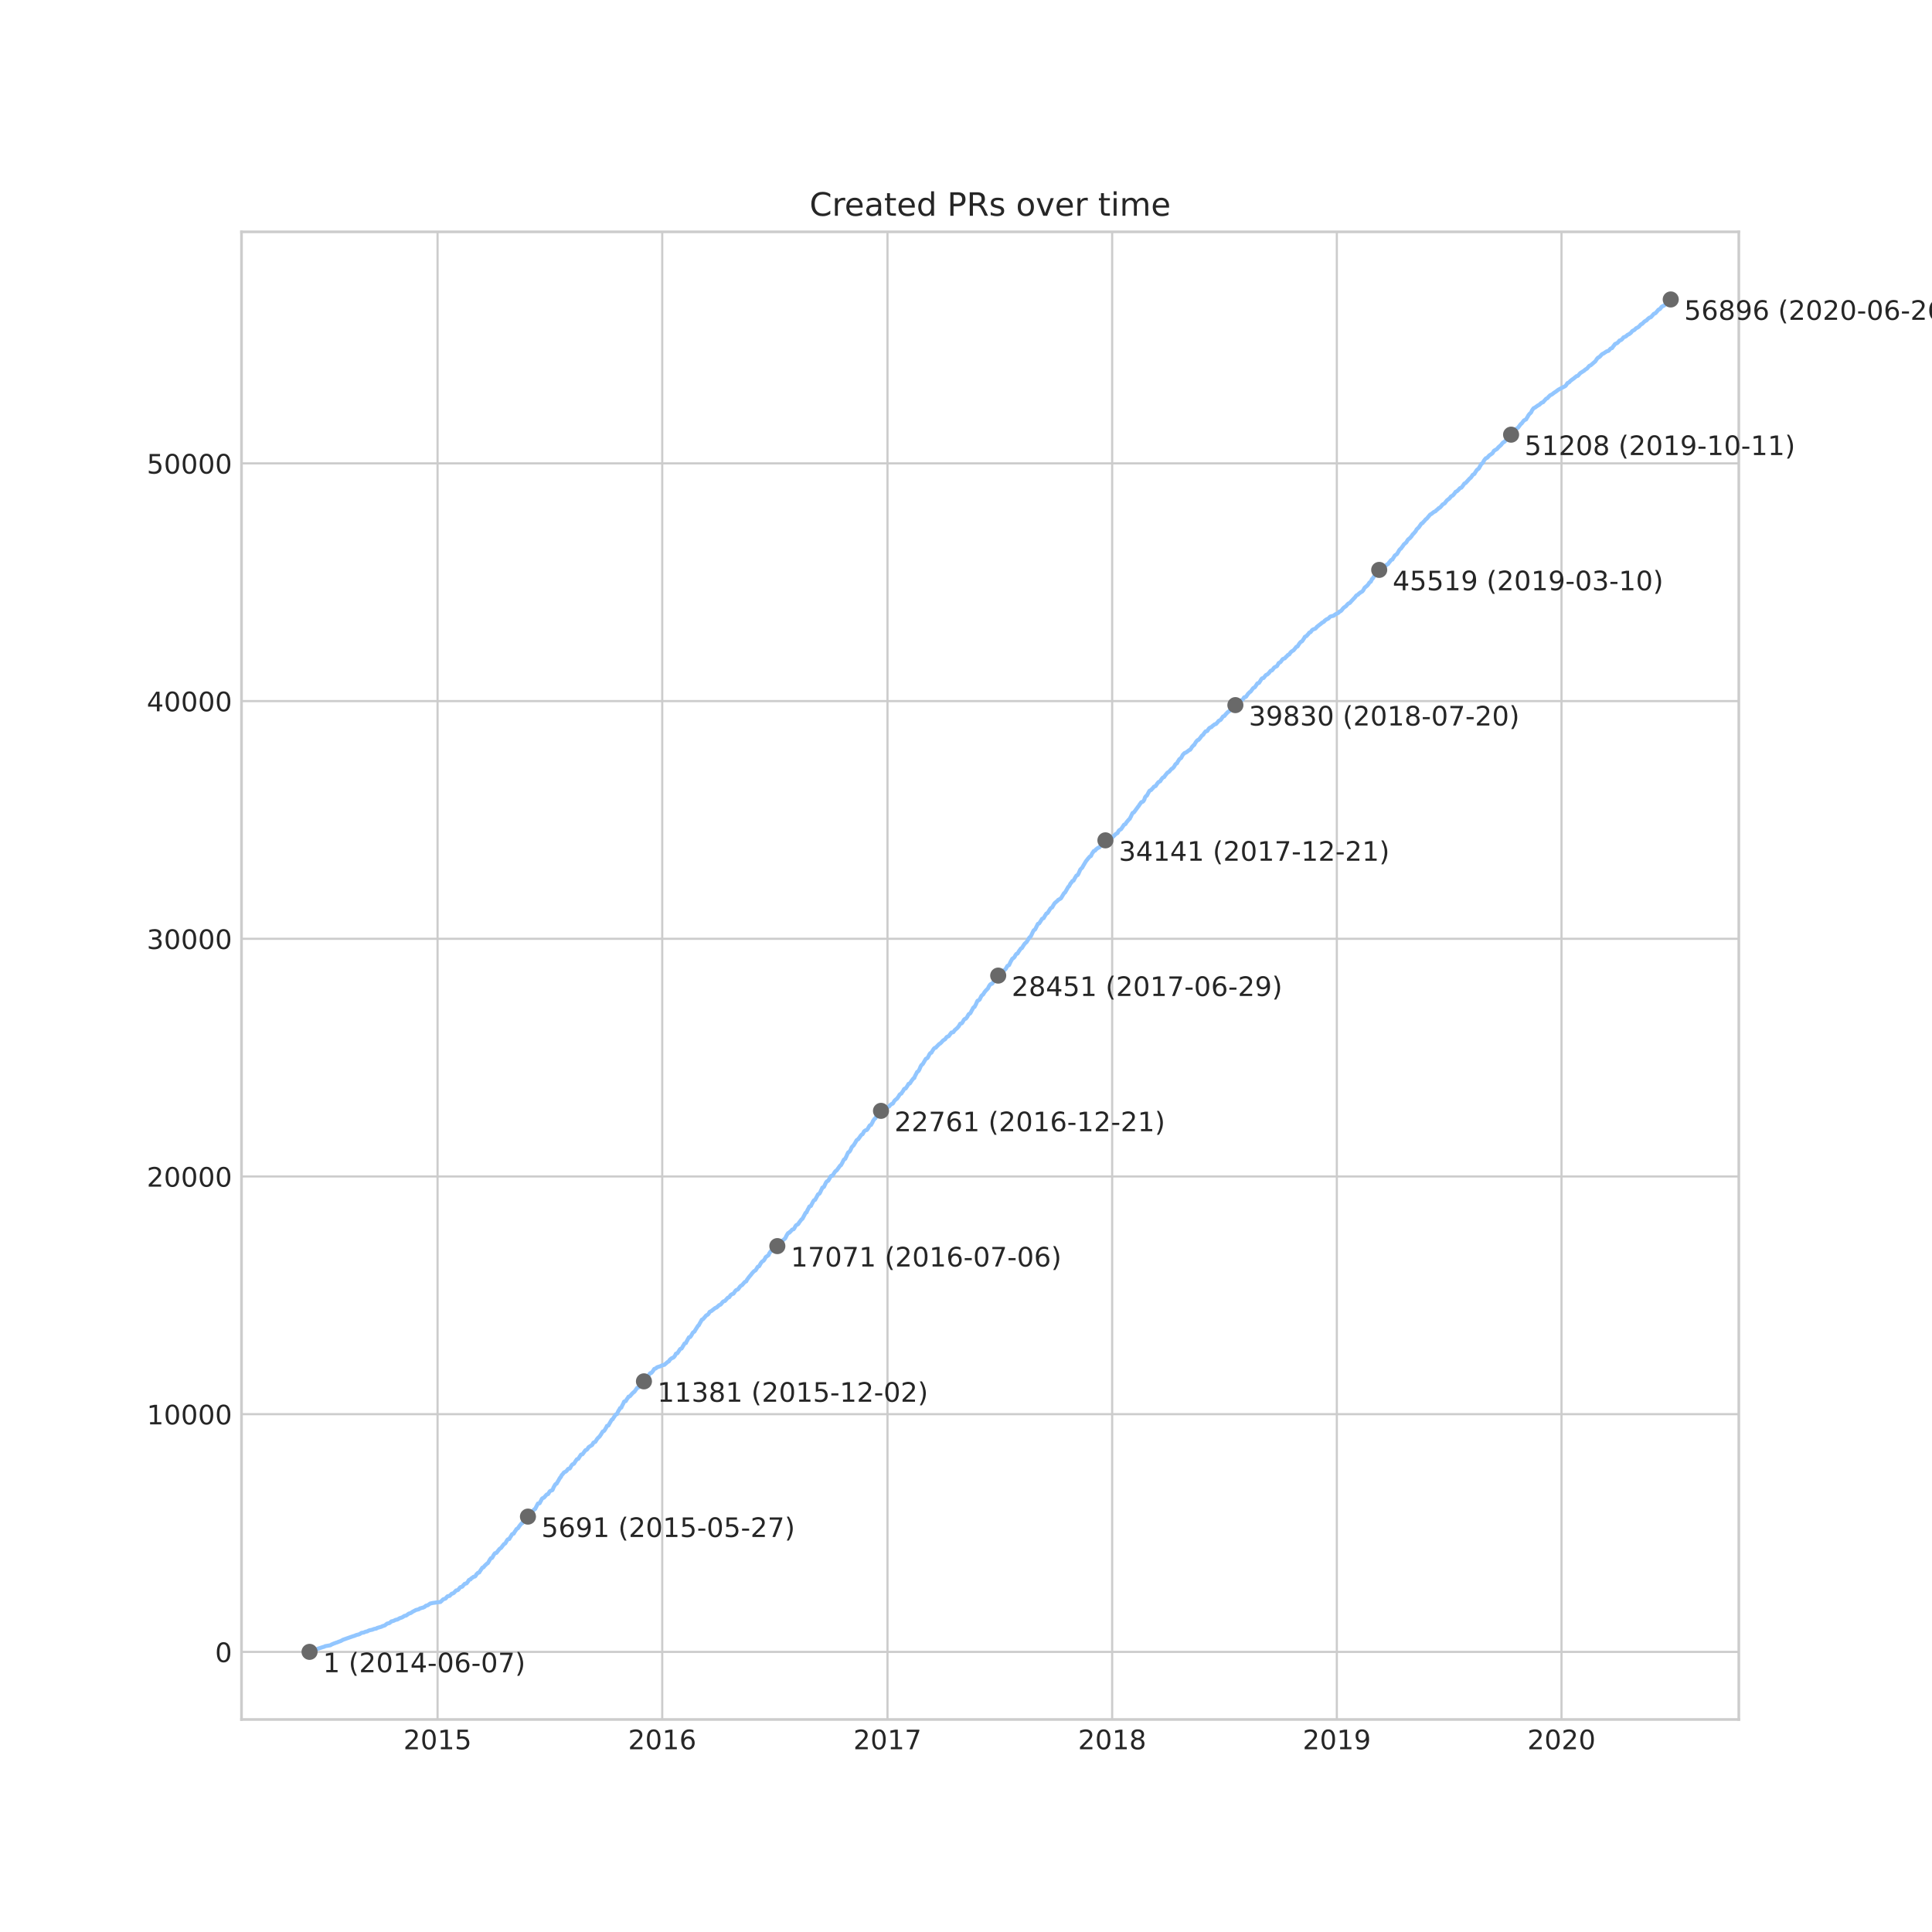 <?xml version="1.0" encoding="utf-8" standalone="no"?>
<!DOCTYPE svg PUBLIC "-//W3C//DTD SVG 1.1//EN"
  "http://www.w3.org/Graphics/SVG/1.1/DTD/svg11.dtd">
<!-- Created with matplotlib (https://matplotlib.org/) -->
<svg height="720pt" version="1.1" viewBox="0 0 720 720" width="720pt" xmlns="http://www.w3.org/2000/svg" xmlns:xlink="http://www.w3.org/1999/xlink">
 <defs>
  <style type="text/css">
*{stroke-linecap:butt;stroke-linejoin:round;}
  </style>
 </defs>
 <g id="figure_1">
  <g id="patch_1">
   <path d="M 0 720 
L 720 720 
L 720 0 
L 0 0 
z
" style="fill:#ffffff;"/>
  </g>
  <g id="axes_1">
   <g id="patch_2">
    <path d="M 90 640.8 
L 648 640.8 
L 648 86.4 
L 90 86.4 
z
" style="fill:#ffffff;"/>
   </g>
   <g id="matplotlib.axis_1">
    <g id="xtick_1">
     <g id="line2d_1">
      <path clip-path="url(#p2569fb6126)" d="M 163.065 640.8 
L 163.065 86.4 
" style="fill:none;stroke:#cccccc;stroke-linecap:round;stroke-width:0.8;"/>
     </g>
     <g id="line2d_2"/>
     <g id="text_1">
      <!-- 2015 -->
      <defs>
       <path d="M 19.188 8.297 
L 53.609 8.297 
L 53.609 0 
L 7.328 0 
L 7.328 8.297 
Q 12.938 14.109 22.625 23.891 
Q 32.328 33.688 34.812 36.531 
Q 39.547 41.844 41.422 45.531 
Q 43.312 49.219 43.312 52.781 
Q 43.312 58.594 39.234 62.25 
Q 35.156 65.922 28.609 65.922 
Q 23.969 65.922 18.812 64.312 
Q 13.672 62.703 7.812 59.422 
L 7.812 69.391 
Q 13.766 71.781 18.938 73 
Q 24.125 74.219 28.422 74.219 
Q 39.75 74.219 46.484 68.547 
Q 53.219 62.891 53.219 53.422 
Q 53.219 48.922 51.531 44.891 
Q 49.859 40.875 45.406 35.406 
Q 44.188 33.984 37.641 27.219 
Q 31.109 20.453 19.188 8.297 
z
" id="DejaVuSans-50"/>
       <path d="M 31.781 66.406 
Q 24.172 66.406 20.328 58.906 
Q 16.5 51.422 16.5 36.375 
Q 16.5 21.391 20.328 13.891 
Q 24.172 6.391 31.781 6.391 
Q 39.453 6.391 43.281 13.891 
Q 47.125 21.391 47.125 36.375 
Q 47.125 51.422 43.281 58.906 
Q 39.453 66.406 31.781 66.406 
z
M 31.781 74.219 
Q 44.047 74.219 50.516 64.516 
Q 56.984 54.828 56.984 36.375 
Q 56.984 17.969 50.516 8.266 
Q 44.047 -1.422 31.781 -1.422 
Q 19.531 -1.422 13.062 8.266 
Q 6.594 17.969 6.594 36.375 
Q 6.594 54.828 13.062 64.516 
Q 19.531 74.219 31.781 74.219 
z
" id="DejaVuSans-48"/>
       <path d="M 12.406 8.297 
L 28.516 8.297 
L 28.516 63.922 
L 10.984 60.406 
L 10.984 69.391 
L 28.422 72.906 
L 38.281 72.906 
L 38.281 8.297 
L 54.391 8.297 
L 54.391 0 
L 12.406 0 
z
" id="DejaVuSans-49"/>
       <path d="M 10.797 72.906 
L 49.516 72.906 
L 49.516 64.594 
L 19.828 64.594 
L 19.828 46.734 
Q 21.969 47.469 24.109 47.828 
Q 26.266 48.188 28.422 48.188 
Q 40.625 48.188 47.75 41.5 
Q 54.891 34.812 54.891 23.391 
Q 54.891 11.625 47.562 5.094 
Q 40.234 -1.422 26.906 -1.422 
Q 22.312 -1.422 17.547 -0.641 
Q 12.797 0.141 7.719 1.703 
L 7.719 11.625 
Q 12.109 9.234 16.797 8.062 
Q 21.484 6.891 26.703 6.891 
Q 35.156 6.891 40.078 11.328 
Q 45.016 15.766 45.016 23.391 
Q 45.016 31 40.078 35.438 
Q 35.156 39.891 26.703 39.891 
Q 22.75 39.891 18.812 39.016 
Q 14.891 38.141 10.797 36.281 
z
" id="DejaVuSans-53"/>
      </defs>
      <g style="fill:#262626;" transform="translate(150.34 651.898)scale(0.1 -0.1)">
       <use xlink:href="#DejaVuSans-50"/>
       <use x="63.623" xlink:href="#DejaVuSans-48"/>
       <use x="127.246" xlink:href="#DejaVuSans-49"/>
       <use x="190.869" xlink:href="#DejaVuSans-53"/>
      </g>
     </g>
    </g>
    <g id="xtick_2">
     <g id="line2d_3">
      <path clip-path="url(#p2569fb6126)" d="M 246.791 640.8 
L 246.791 86.4 
" style="fill:none;stroke:#cccccc;stroke-linecap:round;stroke-width:0.8;"/>
     </g>
     <g id="line2d_4"/>
     <g id="text_2">
      <!-- 2016 -->
      <defs>
       <path d="M 33.016 40.375 
Q 26.375 40.375 22.484 35.828 
Q 18.609 31.297 18.609 23.391 
Q 18.609 15.531 22.484 10.953 
Q 26.375 6.391 33.016 6.391 
Q 39.656 6.391 43.531 10.953 
Q 47.406 15.531 47.406 23.391 
Q 47.406 31.297 43.531 35.828 
Q 39.656 40.375 33.016 40.375 
z
M 52.594 71.297 
L 52.594 62.312 
Q 48.875 64.062 45.094 64.984 
Q 41.312 65.922 37.594 65.922 
Q 27.828 65.922 22.672 59.328 
Q 17.531 52.734 16.797 39.406 
Q 19.672 43.656 24.016 45.922 
Q 28.375 48.188 33.594 48.188 
Q 44.578 48.188 50.953 41.516 
Q 57.328 34.859 57.328 23.391 
Q 57.328 12.156 50.688 5.359 
Q 44.047 -1.422 33.016 -1.422 
Q 20.359 -1.422 13.672 8.266 
Q 6.984 17.969 6.984 36.375 
Q 6.984 53.656 15.188 63.938 
Q 23.391 74.219 37.203 74.219 
Q 40.922 74.219 44.703 73.484 
Q 48.484 72.75 52.594 71.297 
z
" id="DejaVuSans-54"/>
      </defs>
      <g style="fill:#262626;" transform="translate(234.066 651.898)scale(0.1 -0.1)">
       <use xlink:href="#DejaVuSans-50"/>
       <use x="63.623" xlink:href="#DejaVuSans-48"/>
       <use x="127.246" xlink:href="#DejaVuSans-49"/>
       <use x="190.869" xlink:href="#DejaVuSans-54"/>
      </g>
     </g>
    </g>
    <g id="xtick_3">
     <g id="line2d_5">
      <path clip-path="url(#p2569fb6126)" d="M 330.746 640.8 
L 330.746 86.4 
" style="fill:none;stroke:#cccccc;stroke-linecap:round;stroke-width:0.8;"/>
     </g>
     <g id="line2d_6"/>
     <g id="text_3">
      <!-- 2017 -->
      <defs>
       <path d="M 8.203 72.906 
L 55.078 72.906 
L 55.078 68.703 
L 28.609 0 
L 18.312 0 
L 43.219 64.594 
L 8.203 64.594 
z
" id="DejaVuSans-55"/>
      </defs>
      <g style="fill:#262626;" transform="translate(318.021 651.898)scale(0.1 -0.1)">
       <use xlink:href="#DejaVuSans-50"/>
       <use x="63.623" xlink:href="#DejaVuSans-48"/>
       <use x="127.246" xlink:href="#DejaVuSans-49"/>
       <use x="190.869" xlink:href="#DejaVuSans-55"/>
      </g>
     </g>
    </g>
    <g id="xtick_4">
     <g id="line2d_7">
      <path clip-path="url(#p2569fb6126)" d="M 414.471 640.8 
L 414.471 86.4 
" style="fill:none;stroke:#cccccc;stroke-linecap:round;stroke-width:0.8;"/>
     </g>
     <g id="line2d_8"/>
     <g id="text_4">
      <!-- 2018 -->
      <defs>
       <path d="M 31.781 34.625 
Q 24.75 34.625 20.719 30.859 
Q 16.703 27.094 16.703 20.516 
Q 16.703 13.922 20.719 10.156 
Q 24.75 6.391 31.781 6.391 
Q 38.812 6.391 42.859 10.172 
Q 46.922 13.969 46.922 20.516 
Q 46.922 27.094 42.891 30.859 
Q 38.875 34.625 31.781 34.625 
z
M 21.922 38.812 
Q 15.578 40.375 12.031 44.719 
Q 8.5 49.078 8.5 55.328 
Q 8.5 64.062 14.719 69.141 
Q 20.953 74.219 31.781 74.219 
Q 42.672 74.219 48.875 69.141 
Q 55.078 64.062 55.078 55.328 
Q 55.078 49.078 51.531 44.719 
Q 48 40.375 41.703 38.812 
Q 48.828 37.156 52.797 32.312 
Q 56.781 27.484 56.781 20.516 
Q 56.781 9.906 50.312 4.234 
Q 43.844 -1.422 31.781 -1.422 
Q 19.734 -1.422 13.25 4.234 
Q 6.781 9.906 6.781 20.516 
Q 6.781 27.484 10.781 32.312 
Q 14.797 37.156 21.922 38.812 
z
M 18.312 54.391 
Q 18.312 48.734 21.844 45.562 
Q 25.391 42.391 31.781 42.391 
Q 38.141 42.391 41.719 45.562 
Q 45.312 48.734 45.312 54.391 
Q 45.312 60.062 41.719 63.234 
Q 38.141 66.406 31.781 66.406 
Q 25.391 66.406 21.844 63.234 
Q 18.312 60.062 18.312 54.391 
z
" id="DejaVuSans-56"/>
      </defs>
      <g style="fill:#262626;" transform="translate(401.746 651.898)scale(0.1 -0.1)">
       <use xlink:href="#DejaVuSans-50"/>
       <use x="63.623" xlink:href="#DejaVuSans-48"/>
       <use x="127.246" xlink:href="#DejaVuSans-49"/>
       <use x="190.869" xlink:href="#DejaVuSans-56"/>
      </g>
     </g>
    </g>
    <g id="xtick_5">
     <g id="line2d_9">
      <path clip-path="url(#p2569fb6126)" d="M 498.197 640.8 
L 498.197 86.4 
" style="fill:none;stroke:#cccccc;stroke-linecap:round;stroke-width:0.8;"/>
     </g>
     <g id="line2d_10"/>
     <g id="text_5">
      <!-- 2019 -->
      <defs>
       <path d="M 10.984 1.516 
L 10.984 10.5 
Q 14.703 8.734 18.5 7.812 
Q 22.312 6.891 25.984 6.891 
Q 35.75 6.891 40.891 13.453 
Q 46.047 20.016 46.781 33.406 
Q 43.953 29.203 39.594 26.953 
Q 35.25 24.703 29.984 24.703 
Q 19.047 24.703 12.672 31.312 
Q 6.297 37.938 6.297 49.422 
Q 6.297 60.641 12.938 67.422 
Q 19.578 74.219 30.609 74.219 
Q 43.266 74.219 49.922 64.516 
Q 56.594 54.828 56.594 36.375 
Q 56.594 19.141 48.406 8.859 
Q 40.234 -1.422 26.422 -1.422 
Q 22.703 -1.422 18.891 -0.688 
Q 15.094 0.047 10.984 1.516 
z
M 30.609 32.422 
Q 37.25 32.422 41.125 36.953 
Q 45.016 41.5 45.016 49.422 
Q 45.016 57.281 41.125 61.844 
Q 37.25 66.406 30.609 66.406 
Q 23.969 66.406 20.094 61.844 
Q 16.219 57.281 16.219 49.422 
Q 16.219 41.5 20.094 36.953 
Q 23.969 32.422 30.609 32.422 
z
" id="DejaVuSans-57"/>
      </defs>
      <g style="fill:#262626;" transform="translate(485.472 651.898)scale(0.1 -0.1)">
       <use xlink:href="#DejaVuSans-50"/>
       <use x="63.623" xlink:href="#DejaVuSans-48"/>
       <use x="127.246" xlink:href="#DejaVuSans-49"/>
       <use x="190.869" xlink:href="#DejaVuSans-57"/>
      </g>
     </g>
    </g>
    <g id="xtick_6">
     <g id="line2d_11">
      <path clip-path="url(#p2569fb6126)" d="M 581.923 640.8 
L 581.923 86.4 
" style="fill:none;stroke:#cccccc;stroke-linecap:round;stroke-width:0.8;"/>
     </g>
     <g id="line2d_12"/>
     <g id="text_6">
      <!-- 2020 -->
      <g style="fill:#262626;" transform="translate(569.198 651.898)scale(0.1 -0.1)">
       <use xlink:href="#DejaVuSans-50"/>
       <use x="63.623" xlink:href="#DejaVuSans-48"/>
       <use x="127.246" xlink:href="#DejaVuSans-50"/>
       <use x="190.869" xlink:href="#DejaVuSans-48"/>
      </g>
     </g>
    </g>
   </g>
   <g id="matplotlib.axis_2">
    <g id="ytick_1">
     <g id="line2d_13">
      <path clip-path="url(#p2569fb6126)" d="M 90 615.609 
L 648 615.609 
" style="fill:none;stroke:#cccccc;stroke-linecap:round;stroke-width:0.8;"/>
     </g>
     <g id="line2d_14"/>
     <g id="text_7">
      <!-- 0 -->
      <g style="fill:#262626;" transform="translate(80.138 619.408)scale(0.1 -0.1)">
       <use xlink:href="#DejaVuSans-48"/>
      </g>
     </g>
    </g>
    <g id="ytick_2">
     <g id="line2d_15">
      <path clip-path="url(#p2569fb6126)" d="M 90 527.025 
L 648 527.025 
" style="fill:none;stroke:#cccccc;stroke-linecap:round;stroke-width:0.8;"/>
     </g>
     <g id="line2d_16"/>
     <g id="text_8">
      <!-- 10000 -->
      <g style="fill:#262626;" transform="translate(54.688 530.824)scale(0.1 -0.1)">
       <use xlink:href="#DejaVuSans-49"/>
       <use x="63.623" xlink:href="#DejaVuSans-48"/>
       <use x="127.246" xlink:href="#DejaVuSans-48"/>
       <use x="190.869" xlink:href="#DejaVuSans-48"/>
       <use x="254.492" xlink:href="#DejaVuSans-48"/>
      </g>
     </g>
    </g>
    <g id="ytick_3">
     <g id="line2d_17">
      <path clip-path="url(#p2569fb6126)" d="M 90 438.44 
L 648 438.44 
" style="fill:none;stroke:#cccccc;stroke-linecap:round;stroke-width:0.8;"/>
     </g>
     <g id="line2d_18"/>
     <g id="text_9">
      <!-- 20000 -->
      <g style="fill:#262626;" transform="translate(54.688 442.24)scale(0.1 -0.1)">
       <use xlink:href="#DejaVuSans-50"/>
       <use x="63.623" xlink:href="#DejaVuSans-48"/>
       <use x="127.246" xlink:href="#DejaVuSans-48"/>
       <use x="190.869" xlink:href="#DejaVuSans-48"/>
       <use x="254.492" xlink:href="#DejaVuSans-48"/>
      </g>
     </g>
    </g>
    <g id="ytick_4">
     <g id="line2d_19">
      <path clip-path="url(#p2569fb6126)" d="M 90 349.856 
L 648 349.856 
" style="fill:none;stroke:#cccccc;stroke-linecap:round;stroke-width:0.8;"/>
     </g>
     <g id="line2d_20"/>
     <g id="text_10">
      <!-- 30000 -->
      <defs>
       <path d="M 40.578 39.312 
Q 47.656 37.797 51.625 33 
Q 55.609 28.219 55.609 21.188 
Q 55.609 10.406 48.188 4.484 
Q 40.766 -1.422 27.094 -1.422 
Q 22.516 -1.422 17.656 -0.516 
Q 12.797 0.391 7.625 2.203 
L 7.625 11.719 
Q 11.719 9.328 16.594 8.109 
Q 21.484 6.891 26.812 6.891 
Q 36.078 6.891 40.938 10.547 
Q 45.797 14.203 45.797 21.188 
Q 45.797 27.641 41.281 31.266 
Q 36.766 34.906 28.719 34.906 
L 20.219 34.906 
L 20.219 43.016 
L 29.109 43.016 
Q 36.375 43.016 40.234 45.922 
Q 44.094 48.828 44.094 54.297 
Q 44.094 59.906 40.109 62.906 
Q 36.141 65.922 28.719 65.922 
Q 24.656 65.922 20.016 65.031 
Q 15.375 64.156 9.812 62.312 
L 9.812 71.094 
Q 15.438 72.656 20.344 73.438 
Q 25.25 74.219 29.594 74.219 
Q 40.828 74.219 47.359 69.109 
Q 53.906 64.016 53.906 55.328 
Q 53.906 49.266 50.438 45.094 
Q 46.969 40.922 40.578 39.312 
z
" id="DejaVuSans-51"/>
      </defs>
      <g style="fill:#262626;" transform="translate(54.688 353.655)scale(0.1 -0.1)">
       <use xlink:href="#DejaVuSans-51"/>
       <use x="63.623" xlink:href="#DejaVuSans-48"/>
       <use x="127.246" xlink:href="#DejaVuSans-48"/>
       <use x="190.869" xlink:href="#DejaVuSans-48"/>
       <use x="254.492" xlink:href="#DejaVuSans-48"/>
      </g>
     </g>
    </g>
    <g id="ytick_5">
     <g id="line2d_21">
      <path clip-path="url(#p2569fb6126)" d="M 90 261.272 
L 648 261.272 
" style="fill:none;stroke:#cccccc;stroke-linecap:round;stroke-width:0.8;"/>
     </g>
     <g id="line2d_22"/>
     <g id="text_11">
      <!-- 40000 -->
      <defs>
       <path d="M 37.797 64.312 
L 12.891 25.391 
L 37.797 25.391 
z
M 35.203 72.906 
L 47.609 72.906 
L 47.609 25.391 
L 58.016 25.391 
L 58.016 17.188 
L 47.609 17.188 
L 47.609 0 
L 37.797 0 
L 37.797 17.188 
L 4.891 17.188 
L 4.891 26.703 
z
" id="DejaVuSans-52"/>
      </defs>
      <g style="fill:#262626;" transform="translate(54.688 265.071)scale(0.1 -0.1)">
       <use xlink:href="#DejaVuSans-52"/>
       <use x="63.623" xlink:href="#DejaVuSans-48"/>
       <use x="127.246" xlink:href="#DejaVuSans-48"/>
       <use x="190.869" xlink:href="#DejaVuSans-48"/>
       <use x="254.492" xlink:href="#DejaVuSans-48"/>
      </g>
     </g>
    </g>
    <g id="ytick_6">
     <g id="line2d_23">
      <path clip-path="url(#p2569fb6126)" d="M 90 172.688 
L 648 172.688 
" style="fill:none;stroke:#cccccc;stroke-linecap:round;stroke-width:0.8;"/>
     </g>
     <g id="line2d_24"/>
     <g id="text_12">
      <!-- 50000 -->
      <g style="fill:#262626;" transform="translate(54.688 176.487)scale(0.1 -0.1)">
       <use xlink:href="#DejaVuSans-53"/>
       <use x="63.623" xlink:href="#DejaVuSans-48"/>
       <use x="127.246" xlink:href="#DejaVuSans-48"/>
       <use x="190.869" xlink:href="#DejaVuSans-48"/>
       <use x="254.492" xlink:href="#DejaVuSans-48"/>
      </g>
     </g>
    </g>
   </g>
   <g id="line2d_25">
    <path clip-path="url(#p2569fb6126)" d="M 115.364 615.6 
L 116.326 615.246 
L 116.52 615.148 
L 116.706 615.024 
L 116.778 614.953 
L 117.467 614.803 
L 117.59 614.767 
L 118.335 614.484 
L 118.526 614.395 
L 119.49 614.103 
L 119.735 614.014 
L 120.169 613.881 
L 120.235 613.837 
L 120.852 613.687 
L 120.908 613.651 
L 121.078 613.527 
L 121.18 613.483 
L 123.109 613.146 
L 123.209 613.093 
L 123.439 612.934 
L 123.554 612.863 
L 124.357 612.526 
L 124.532 612.446 
L 124.953 612.314 
L 125.051 612.252 
L 125.5 612.11 
L 125.626 612.083 
L 126.08 611.888 
L 126.129 611.853 
L 126.528 611.729 
L 126.603 611.693 
L 127.01 611.552 
L 127.052 611.525 
L 127.267 611.401 
L 127.432 611.313 
L 127.924 611.047 
L 128.173 610.967 
L 131.61 609.762 
L 132.086 609.638 
L 132.377 609.497 
L 132.758 609.364 
L 132.847 609.302 
L 133.702 609.107 
L 133.756 609.071 
L 134.115 608.938 
L 134.69 608.531 
L 135.516 608.407 
L 136.273 608.079 
L 136.919 607.964 
L 137.134 607.805 
L 137.233 607.751 
L 137.586 607.61 
L 137.646 607.565 
L 138.751 607.344 
L 139.239 607.131 
L 139.352 607.096 
L 139.617 607.025 
L 140.286 606.901 
L 140.362 606.804 
L 140.599 606.68 
L 142.194 606.219 
L 142.271 606.183 
L 142.469 606.042 
L 142.931 605.9 
L 143.348 605.767 
L 143.455 605.705 
L 143.805 605.431 
L 143.83 605.386 
L 144.017 605.262 
L 144.295 605.058 
L 145.104 604.881 
L 145.428 604.624 
L 145.61 604.492 
L 145.854 604.244 
L 146.03 604.208 
L 146.572 604.084 
L 147.47 603.659 
L 148.146 603.535 
L 148.251 603.446 
L 148.539 603.305 
L 148.902 603.074 
L 149.357 602.924 
L 149.594 602.853 
L 149.958 602.702 
L 150.516 602.339 
L 150.632 602.295 
L 150.708 602.206 
L 151.347 602.082 
L 152.353 601.347 
L 152.941 601.178 
L 153.267 601.001 
L 153.461 600.877 
L 153.483 600.842 
L 153.676 600.718 
L 153.721 600.665 
L 154.004 600.532 
L 155.013 600 
L 155.123 599.965 
L 156.125 599.717 
L 156.25 599.602 
L 156.47 599.451 
L 156.474 599.416 
L 157.073 599.265 
L 157.147 599.221 
L 157.796 599.07 
L 157.813 599.035 
L 158.045 598.911 
L 158.155 598.884 
L 158.419 598.725 
L 158.532 598.548 
L 158.7 598.432 
L 158.767 598.397 
L 159.353 598.255 
L 159.533 598.149 
L 160.333 597.582 
L 160.978 597.458 
L 161.048 597.414 
L 162.824 597.174 
L 162.932 597.139 
L 164.154 597.015 
L 164.278 596.82 
L 164.514 596.687 
L 165.143 596.023 
L 166.045 595.739 
L 166.108 595.669 
L 166.258 595.545 
L 166.354 595.296 
L 166.493 595.172 
L 166.619 595.066 
L 166.743 594.924 
L 166.785 594.889 
L 167.58 594.73 
L 167.877 594.384 
L 167.934 594.331 
L 168.079 594.207 
L 168.356 593.915 
L 168.852 593.808 
L 169.043 593.684 
L 169.127 593.613 
L 169.285 593.481 
L 169.489 593.232 
L 169.566 593.126 
L 169.719 593.002 
L 169.768 592.94 
L 169.94 592.816 
L 169.971 592.728 
L 170.618 592.586 
L 170.718 592.497 
L 170.83 592.364 
L 170.967 592.196 
L 171.089 592.072 
L 171.231 591.886 
L 171.338 591.7 
L 171.385 591.638 
L 171.558 591.514 
L 171.613 591.47 
L 172.245 591.328 
L 172.421 591.16 
L 172.719 590.69 
L 172.844 590.619 
L 173.062 590.407 
L 173.156 590.256 
L 173.243 590.221 
L 173.84 590.088 
L 173.961 589.999 
L 174.076 589.804 
L 174.367 589.45 
L 174.493 589.282 
L 174.607 588.998 
L 174.745 588.839 
L 174.864 588.759 
L 175.367 588.582 
L 175.439 588.44 
L 175.539 588.298 
L 176.309 587.776 
L 176.418 587.652 
L 177.023 587.51 
L 177.153 587.386 
L 177.504 586.863 
L 177.575 586.642 
L 177.746 586.518 
L 177.921 586.367 
L 178.072 586.172 
L 178.604 586.013 
L 178.665 585.853 
L 179.763 584.223 
L 180.208 584.082 
L 180.488 583.683 
L 180.605 583.577 
L 180.721 583.435 
L 180.791 583.355 
L 180.952 583.222 
L 181.443 582.753 
L 181.825 582.523 
L 181.944 582.319 
L 182.363 581.584 
L 182.61 581.141 
L 182.754 580.981 
L 182.932 580.698 
L 183.327 580.609 
L 183.434 580.485 
L 183.554 580.255 
L 183.667 580.122 
L 183.789 579.847 
L 183.943 579.546 
L 184.06 579.413 
L 184.129 579.263 
L 184.44 578.855 
L 185.036 578.696 
L 185.152 578.465 
L 185.311 578.324 
L 185.381 578.253 
L 185.482 578.129 
L 185.595 577.934 
L 185.751 577.748 
L 185.873 577.624 
L 185.964 577.5 
L 186.063 577.314 
L 186.685 576.88 
L 186.808 576.8 
L 186.883 576.658 
L 187.052 576.437 
L 187.182 576.251 
L 187.798 575.454 
L 188.274 575.206 
L 188.399 575.028 
L 188.482 574.887 
L 188.75 574.364 
L 188.957 574.081 
L 189.061 573.877 
L 189.21 573.735 
L 189.313 573.647 
L 189.813 573.522 
L 189.982 573.15 
L 190.089 573.009 
L 190.536 572.309 
L 190.662 572.043 
L 190.817 571.795 
L 190.925 571.698 
L 191.435 571.547 
L 191.69 571.078 
L 191.819 570.847 
L 191.965 570.652 
L 192.305 570.165 
L 192.378 570.041 
L 192.468 569.855 
L 192.697 569.722 
L 192.803 569.651 
L 193.048 569.518 
L 193.196 569.226 
L 193.318 569.093 
L 193.443 568.898 
L 193.545 568.739 
L 194.327 567.765 
L 194.662 567.64 
L 194.791 567.189 
L 194.943 567.003 
L 195.036 566.896 
L 195.13 566.755 
L 195.421 566.321 
L 195.6 566.17 
L 195.772 565.975 
L 196.19 565.78 
L 196.288 565.701 
L 196.506 565.55 
L 196.655 565.337 
L 196.984 564.815 
L 197.11 564.505 
L 197.539 564.221 
L 197.895 564.071 
L 199.112 562.476 
L 199.458 562.334 
L 199.526 562.157 
L 199.775 561.67 
L 200.32 560.616 
L 200.441 560.403 
L 200.463 560.323 
L 201.115 560.208 
L 201.206 560.005 
L 201.292 559.881 
L 201.41 559.535 
L 201.551 559.402 
L 201.723 559.039 
L 201.785 558.871 
L 202.069 558.41 
L 202.739 558.109 
L 203.234 557.533 
L 203.633 557.09 
L 203.773 556.948 
L 204.292 556.789 
L 204.553 556.311 
L 204.693 556.063 
L 204.786 555.912 
L 205.022 555.655 
L 205.852 555.336 
L 206.08 554.902 
L 206.162 554.645 
L 206.285 554.335 
L 206.37 554.193 
L 206.467 553.99 
L 206.595 553.83 
L 206.718 553.564 
L 206.839 553.396 
L 206.978 553.139 
L 207.476 552.891 
L 207.59 552.581 
L 207.776 552.342 
L 207.899 552.112 
L 208.055 551.81 
L 208.167 551.731 
L 208.259 551.483 
L 208.38 551.288 
L 208.465 551.111 
L 208.534 550.951 
L 208.701 550.836 
L 208.799 550.57 
L 209.017 550.446 
L 209.151 550.136 
L 209.276 549.808 
L 209.851 549.197 
L 210.145 548.754 
L 210.963 548.347 
L 211.096 548.17 
L 211.278 548.028 
L 211.517 547.656 
L 211.648 547.514 
L 211.743 547.399 
L 212.344 547.257 
L 212.486 547.045 
L 212.595 546.876 
L 212.869 546.309 
L 213.038 546.115 
L 213.287 545.751 
L 213.566 545.627 
L 213.889 545.494 
L 214.407 544.671 
L 214.492 544.538 
L 214.584 544.396 
L 214.982 543.838 
L 215.525 543.652 
L 216.171 542.607 
L 216.301 542.412 
L 216.467 542.155 
L 216.519 542.093 
L 217.091 541.951 
L 218.172 540.454 
L 218.674 540.286 
L 219 539.896 
L 219.206 539.568 
L 219.305 539.391 
L 219.45 539.258 
L 220.692 538.487 
L 220.824 538.186 
L 220.943 538.053 
L 221.092 537.699 
L 221.209 537.602 
L 221.871 537.327 
L 222.439 536.388 
L 222.552 536.255 
L 222.776 535.954 
L 223.29 535.476 
L 223.469 535.334 
L 223.602 535.121 
L 223.722 534.935 
L 223.86 534.731 
L 223.977 534.599 
L 224.112 534.324 
L 224.216 534.173 
L 224.342 533.934 
L 224.494 533.713 
L 224.62 533.491 
L 224.722 533.456 
L 225.124 533.27 
L 225.476 532.756 
L 225.593 532.552 
L 225.729 532.269 
L 225.856 532.136 
L 226.191 531.401 
L 226.741 531.241 
L 226.883 530.94 
L 226.987 530.781 
L 227.959 529.106 
L 228.305 528.938 
L 228.428 528.699 
L 229.471 527.131 
L 229.948 526.998 
L 230.002 526.856 
L 230.116 526.546 
L 230.264 526.219 
L 230.39 525.953 
L 230.73 525.377 
L 230.906 525.191 
L 231.057 524.775 
L 231.554 524.58 
L 231.802 523.933 
L 231.991 523.641 
L 232.15 523.251 
L 232.275 523.118 
L 232.424 522.702 
L 232.562 522.392 
L 232.642 522.294 
L 233.209 522.152 
L 233.356 521.869 
L 233.502 521.612 
L 233.956 520.957 
L 234.076 520.824 
L 234.133 520.682 
L 234.218 520.514 
L 234.709 520.363 
L 234.872 520.195 
L 234.995 520.062 
L 235.196 519.814 
L 235.605 519.336 
L 235.724 519.229 
L 236.121 518.848 
L 236.395 518.715 
L 236.508 518.538 
L 236.664 518.352 
L 236.88 518.007 
L 237.104 517.732 
L 237.236 517.511 
L 237.383 517.289 
L 237.475 517.192 
L 237.959 517.05 
L 238.086 516.829 
L 238.333 516.501 
L 238.459 516.333 
L 238.789 515.943 
L 238.926 515.801 
L 239.018 515.739 
L 239.638 515.367 
L 240.476 514.038 
L 240.586 513.888 
L 240.694 513.817 
L 241.266 513.48 
L 241.583 512.833 
L 241.703 512.639 
L 241.939 512.204 
L 242.145 511.948 
L 242.297 511.762 
L 242.799 511.593 
L 243.027 511.301 
L 243.294 511.009 
L 243.528 510.637 
L 243.815 510.176 
L 244.435 509.954 
L 244.85 509.556 
L 245.411 509.37 
L 246.012 509.193 
L 246.913 508.767 
L 247.628 508.617 
L 247.748 508.484 
L 248.92 507.492 
L 249.265 507.341 
L 249.433 507.084 
L 249.505 506.925 
L 249.61 506.765 
L 249.772 506.624 
L 249.888 506.5 
L 250.417 506.119 
L 250.825 505.986 
L 251.104 505.782 
L 251.231 505.623 
L 251.342 505.499 
L 251.519 505.259 
L 251.794 504.719 
L 251.839 504.577 
L 251.908 504.48 
L 252.461 504.294 
L 253.116 503.311 
L 253.188 503.178 
L 253.438 502.788 
L 253.512 502.717 
L 254.008 502.549 
L 254.298 502.088 
L 254.605 501.53 
L 254.812 501.238 
L 255.03 500.804 
L 255.125 500.68 
L 255.638 500.494 
L 255.691 500.316 
L 255.999 499.679 
L 256.147 499.546 
L 256.283 499.183 
L 256.621 498.616 
L 256.716 498.403 
L 257.203 498.279 
L 257.318 498.084 
L 257.485 497.934 
L 257.953 497.11 
L 258.053 496.888 
L 258.303 496.534 
L 258.809 496.25 
L 259.021 495.852 
L 259.126 495.675 
L 260.178 494.018 
L 260.431 493.868 
L 260.637 493.46 
L 260.742 493.23 
L 260.892 493.008 
L 261.007 492.778 
L 261.117 492.619 
L 261.221 492.441 
L 261.385 492.114 
L 261.44 491.972 
L 261.566 491.795 
L 261.959 491.644 
L 262.807 490.679 
L 262.969 490.492 
L 263.068 490.333 
L 263.158 490.253 
L 263.748 489.934 
L 263.835 489.837 
L 263.982 489.704 
L 264.099 489.562 
L 264.209 489.341 
L 264.467 488.898 
L 265.274 488.49 
L 265.377 488.349 
L 265.494 488.269 
L 265.768 488.065 
L 265.998 487.879 
L 266.568 487.436 
L 266.97 487.312 
L 267.104 487.259 
L 267.226 487.064 
L 267.332 487.038 
L 267.668 486.692 
L 267.745 486.657 
L 267.855 486.524 
L 267.998 486.382 
L 268.518 486.214 
L 269.022 485.629 
L 269.114 485.479 
L 269.27 485.319 
L 269.445 485.089 
L 269.723 484.947 
L 270.166 484.823 
L 271.243 483.609 
L 271.771 483.432 
L 271.986 483.105 
L 272.248 482.662 
L 272.386 482.564 
L 272.895 482.245 
L 273.351 482.112 
L 273.624 481.687 
L 274.015 481.129 
L 274.268 480.855 
L 274.381 480.757 
L 274.867 480.598 
L 275.153 480.367 
L 275.315 480.102 
L 275.429 479.96 
L 275.595 479.73 
L 275.676 479.579 
L 275.827 479.428 
L 276.152 479.127 
L 276.558 478.932 
L 276.694 478.773 
L 276.824 478.613 
L 276.947 478.454 
L 277.519 477.807 
L 277.621 477.719 
L 278.104 477.524 
L 278.38 476.939 
L 278.893 476.248 
L 279.023 476.053 
L 279.998 474.911 
L 280.178 474.636 
L 280.964 473.768 
L 281.588 473.405 
L 281.908 472.891 
L 282.018 472.731 
L 282.139 472.492 
L 282.334 472.164 
L 282.437 472.058 
L 282.881 471.908 
L 283.087 471.571 
L 283.173 471.42 
L 283.27 471.208 
L 283.413 471.013 
L 283.522 470.756 
L 283.633 470.641 
L 283.929 470.242 
L 284.175 470.047 
L 284.586 469.817 
L 284.915 469.321 
L 285.044 469.135 
L 285.343 468.497 
L 286.409 467.762 
L 286.56 467.381 
L 286.685 467.089 
L 287.257 466.274 
L 287.762 466.096 
L 287.872 465.964 
L 288.015 465.822 
L 288.307 465.414 
L 288.454 465.255 
L 288.77 464.918 
L 288.866 464.821 
L 289.327 464.679 
L 289.88 464.263 
L 290.038 464.032 
L 290.239 463.74 
L 290.526 463.501 
L 290.942 463.324 
L 291.406 462.739 
L 291.504 462.588 
L 291.699 462.296 
L 291.904 462.11 
L 292.634 461.49 
L 292.748 461.242 
L 293.03 460.657 
L 293.273 460.206 
L 293.586 459.709 
L 293.697 459.541 
L 293.871 459.497 
L 294.205 459.364 
L 294.295 459.125 
L 294.531 459.01 
L 294.994 458.496 
L 295.182 458.328 
L 295.219 458.239 
L 295.775 458.08 
L 295.851 457.947 
L 296.034 457.734 
L 296.334 457.141 
L 296.453 456.937 
L 296.575 456.768 
L 296.691 456.627 
L 297.063 456.396 
L 297.38 456.264 
L 297.609 455.98 
L 297.722 455.732 
L 297.84 455.564 
L 298.691 454.456 
L 299.042 454.217 
L 300.222 451.994 
L 300.592 451.799 
L 300.708 451.436 
L 300.823 451.25 
L 300.972 450.869 
L 301.108 450.709 
L 301.178 450.479 
L 301.299 450.355 
L 301.395 450.107 
L 301.499 449.921 
L 301.601 449.691 
L 301.682 449.593 
L 302.166 449.451 
L 302.274 449.292 
L 302.454 448.876 
L 302.523 448.681 
L 302.644 448.548 
L 302.753 448.318 
L 303.008 447.795 
L 303.363 447.29 
L 303.762 447.148 
L 304.867 445.093 
L 305.385 444.836 
L 305.547 444.526 
L 305.658 444.384 
L 306.025 443.552 
L 306.098 443.419 
L 306.225 443.135 
L 306.326 442.994 
L 306.454 442.604 
L 306.745 442.48 
L 307.052 442.329 
L 307.856 440.628 
L 308.01 440.451 
L 308.123 440.292 
L 308.594 440.079 
L 308.798 439.787 
L 309.659 438.272 
L 310.248 438.121 
L 311.053 436.864 
L 311.165 436.695 
L 311.485 436.341 
L 311.74 436.235 
L 311.875 436.084 
L 313.118 434.357 
L 313.415 434.224 
L 313.712 433.666 
L 313.864 433.427 
L 314.232 432.647 
L 314.345 432.461 
L 314.43 432.284 
L 314.547 432.107 
L 314.755 431.974 
L 315.033 431.823 
L 315.089 431.655 
L 315.196 431.363 
L 315.303 431.23 
L 315.401 430.999 
L 315.731 430.229 
L 315.812 430.025 
L 315.959 429.768 
L 316.045 429.547 
L 316.144 429.423 
L 316.469 429.29 
L 316.724 428.98 
L 316.859 428.758 
L 316.971 428.528 
L 317.096 428.306 
L 317.195 428.023 
L 317.312 427.766 
L 317.383 427.598 
L 317.495 427.438 
L 317.944 426.969 
L 318.123 426.836 
L 318.974 425.427 
L 319.033 425.277 
L 319.152 425.082 
L 319.322 424.86 
L 319.907 424.488 
L 319.98 424.311 
L 320.156 424.116 
L 320.612 423.452 
L 320.728 423.275 
L 321.117 422.832 
L 321.471 422.681 
L 321.606 422.407 
L 321.713 422.247 
L 321.99 421.654 
L 322.391 421.352 
L 322.53 421.255 
L 323.05 421.104 
L 323.463 420.564 
L 323.556 420.378 
L 323.856 419.838 
L 324.007 419.616 
L 324.097 419.457 
L 324.164 419.386 
L 324.622 419.226 
L 324.763 418.934 
L 324.988 418.571 
L 325.175 418.234 
L 325.249 418.004 
L 325.369 417.747 
L 325.935 416.932 
L 326.241 416.755 
L 326.396 416.409 
L 326.508 416.206 
L 326.739 415.834 
L 327.583 414.868 
L 327.869 414.7 
L 328.96 413.274 
L 329.485 413.176 
L 329.794 413.052 
L 330.614 412.583 
L 331.233 412.441 
L 331.43 412.264 
L 331.628 411.998 
L 331.82 411.785 
L 332.293 411.431 
L 332.723 411.263 
L 332.954 410.891 
L 333.126 410.563 
L 333.26 410.35 
L 333.357 410.235 
L 333.481 410.076 
L 334.062 409.58 
L 334.307 409.438 
L 334.586 408.995 
L 334.833 408.676 
L 334.978 408.455 
L 335.055 408.295 
L 335.257 407.923 
L 335.641 407.657 
L 335.941 407.516 
L 336.062 407.259 
L 336.256 406.975 
L 336.581 406.532 
L 336.66 406.399 
L 336.781 406.125 
L 336.869 405.957 
L 337.013 405.779 
L 337.542 405.629 
L 337.66 405.39 
L 337.807 405.212 
L 337.958 405 
L 338.482 404.141 
L 338.554 403.955 
L 339.077 403.769 
L 339.255 403.467 
L 339.387 403.326 
L 339.589 402.945 
L 340.422 401.864 
L 340.734 401.731 
L 340.861 401.341 
L 340.933 401.2 
L 341.084 400.845 
L 341.245 400.526 
L 341.376 400.314 
L 341.658 399.747 
L 341.779 399.499 
L 341.932 399.41 
L 342.277 399.171 
L 342.626 398.56 
L 342.742 398.285 
L 343.116 397.39 
L 343.26 397.196 
L 343.331 397.01 
L 343.454 396.877 
L 343.677 396.717 
L 343.874 396.575 
L 345.014 394.618 
L 345.625 394.317 
L 345.782 394.069 
L 346.099 393.493 
L 346.374 392.89 
L 346.517 392.749 
L 346.668 392.492 
L 347.132 392.288 
L 347.279 391.978 
L 347.73 391.252 
L 347.954 390.924 
L 348.096 390.755 
L 348.303 390.552 
L 348.762 390.428 
L 348.951 390.162 
L 350.047 389.046 
L 350.344 388.913 
L 350.793 388.497 
L 350.924 388.337 
L 351.085 388.178 
L 351.437 387.77 
L 352.253 387.265 
L 352.381 387.062 
L 352.752 386.539 
L 352.833 386.459 
L 353.198 386.282 
L 353.361 386.238 
L 353.608 386.114 
L 353.871 385.724 
L 354.012 385.529 
L 354.589 384.785 
L 355.267 384.67 
L 355.395 384.493 
L 355.709 384.032 
L 355.829 383.899 
L 356.866 382.996 
L 357.055 382.721 
L 357.314 382.473 
L 357.548 382.012 
L 357.676 381.826 
L 357.836 381.516 
L 358.425 381.348 
L 358.59 381.144 
L 358.763 380.852 
L 358.952 380.559 
L 359.111 380.232 
L 359.301 379.966 
L 359.453 379.798 
L 359.965 379.612 
L 360.112 379.39 
L 360.251 379.24 
L 360.425 379 
L 360.543 378.814 
L 360.656 378.549 
L 360.856 378.23 
L 360.999 377.973 
L 361.086 377.902 
L 361.517 377.698 
L 361.618 377.548 
L 361.706 377.415 
L 361.875 377.122 
L 362.142 376.573 
L 362.266 376.387 
L 362.37 376.21 
L 362.481 375.997 
L 362.578 375.749 
L 362.779 375.448 
L 363.197 375.244 
L 363.368 374.863 
L 363.639 374.403 
L 363.783 374.075 
L 363.865 373.889 
L 364.005 373.526 
L 364.125 373.34 
L 364.208 373.11 
L 364.324 372.932 
L 364.466 372.897 
L 364.876 372.675 
L 365.131 372.445 
L 365.249 372.126 
L 365.357 371.905 
L 365.444 371.763 
L 365.747 371.134 
L 366.153 370.771 
L 366.439 370.549 
L 366.603 370.248 
L 366.68 370.098 
L 366.993 369.637 
L 367.144 369.46 
L 367.28 369.283 
L 368.239 368.291 
L 368.433 367.794 
L 368.55 367.6 
L 368.832 367.148 
L 368.954 366.988 
L 369.188 366.749 
L 369.685 366.607 
L 370.1 366.12 
L 370.177 365.961 
L 370.324 365.792 
L 370.875 365.146 
L 371.213 364.995 
L 371.33 364.614 
L 371.647 364.171 
L 371.803 363.923 
L 371.914 363.755 
L 371.994 363.596 
L 372.48 363.091 
L 372.859 362.913 
L 373.16 362.665 
L 373.537 362.311 
L 373.753 361.957 
L 374.028 361.647 
L 374.455 361.452 
L 374.834 361.018 
L 374.951 360.867 
L 375.016 360.69 
L 375.123 360.495 
L 375.206 360.345 
L 375.452 359.955 
L 375.692 359.848 
L 376.053 359.654 
L 376.327 359.069 
L 376.609 358.44 
L 377.269 357.271 
L 377.661 357.085 
L 377.772 356.916 
L 377.969 356.792 
L 378.222 356.411 
L 378.361 356.084 
L 378.434 355.951 
L 378.608 355.738 
L 378.779 355.499 
L 379.211 355.357 
L 379.406 355.021 
L 379.515 354.879 
L 379.644 354.587 
L 379.761 354.454 
L 380.459 353.47 
L 380.811 353.329 
L 380.937 353.125 
L 381.433 352.345 
L 381.545 352.124 
L 381.702 351.973 
L 381.86 351.699 
L 382.575 351.07 
L 383.591 349.44 
L 384.151 348.944 
L 384.976 347.181 
L 385.076 347.004 
L 385.229 346.711 
L 385.755 346.384 
L 386.793 344.302 
L 387.266 344.125 
L 387.51 343.762 
L 387.882 343.177 
L 388.36 342.406 
L 388.941 342.158 
L 389.058 341.901 
L 389.175 341.751 
L 389.529 341.095 
L 389.661 340.936 
L 389.795 340.776 
L 389.903 340.511 
L 390.061 340.404 
L 390.421 340.245 
L 390.537 340.059 
L 391.266 338.898 
L 391.382 338.703 
L 391.489 338.553 
L 391.718 338.349 
L 391.79 338.322 
L 392.072 338.198 
L 392.283 337.844 
L 392.409 337.632 
L 392.532 337.392 
L 393.041 336.595 
L 394.224 335.576 
L 394.329 335.381 
L 394.648 335.213 
L 395.375 334.797 
L 396.54 332.857 
L 396.901 332.627 
L 398.124 330.501 
L 398.302 330.368 
L 398.413 330.279 
L 398.524 330.102 
L 398.653 329.818 
L 398.996 329.163 
L 399.19 329.039 
L 399.313 328.844 
L 399.651 328.33 
L 400.081 328.188 
L 400.209 327.94 
L 400.429 327.515 
L 400.619 327.161 
L 400.741 326.966 
L 401.101 326.381 
L 401.19 326.275 
L 401.647 326.089 
L 401.822 325.77 
L 401.93 325.593 
L 402.047 325.283 
L 402.289 324.769 
L 402.497 324.273 
L 402.619 324.034 
L 403.01 323.618 
L 403.305 323.361 
L 403.438 323.121 
L 403.541 322.909 
L 404.676 320.995 
L 405.084 320.473 
L 405.194 320.358 
L 405.405 320.056 
L 406.165 319.188 
L 406.522 319.047 
L 406.726 318.701 
L 406.799 318.488 
L 407.051 317.975 
L 407.2 317.78 
L 407.308 317.647 
L 407.609 317.177 
L 408.139 316.974 
L 408.267 316.761 
L 408.39 316.602 
L 408.882 316.212 
L 409.162 315.982 
L 409.725 315.778 
L 409.859 315.583 
L 409.961 315.397 
L 410.996 314.378 
L 411.329 314.245 
L 411.45 313.971 
L 411.682 313.59 
L 411.944 313.209 
L 412.502 312.589 
L 413.335 312.376 
L 414.565 311.995 
L 414.832 311.827 
L 414.96 311.685 
L 415.065 311.552 
L 415.398 311.242 
L 415.787 310.826 
L 416.398 310.498 
L 416.516 310.383 
L 416.611 310.206 
L 416.723 309.914 
L 416.848 309.701 
L 417.01 309.497 
L 417.334 309.24 
L 417.787 309.01 
L 418.818 307.469 
L 418.917 307.327 
L 419.329 307.176 
L 419.53 306.973 
L 419.662 306.68 
L 419.905 306.344 
L 420.75 305.36 
L 421.036 305.139 
L 421.238 304.687 
L 421.381 304.439 
L 421.486 304.271 
L 421.531 304.12 
L 421.783 303.58 
L 421.911 303.296 
L 422.105 302.951 
L 422.445 302.827 
L 422.621 302.694 
L 424.198 300.541 
L 424.346 300.391 
L 424.482 300.178 
L 424.742 299.744 
L 424.93 299.514 
L 425.316 298.965 
L 425.632 298.876 
L 425.906 298.752 
L 425.97 298.69 
L 426.114 298.566 
L 426.377 298.114 
L 426.473 297.955 
L 426.616 297.441 
L 426.723 297.184 
L 426.905 296.892 
L 427.158 296.626 
L 427.411 296.493 
L 427.732 295.891 
L 428.189 295.04 
L 428.274 294.89 
L 428.398 294.686 
L 428.66 294.553 
L 429.005 294.411 
L 429.209 294.137 
L 429.599 293.738 
L 429.721 293.623 
L 430.036 293.18 
L 430.677 292.941 
L 431.313 291.958 
L 431.469 291.816 
L 431.678 291.497 
L 432.394 291.143 
L 432.577 290.815 
L 432.705 290.611 
L 432.797 290.46 
L 433.35 289.778 
L 433.85 289.575 
L 434.205 289.025 
L 435.072 287.953 
L 435.526 287.714 
L 435.718 287.555 
L 436.589 286.536 
L 436.899 286.412 
L 437.355 285.951 
L 437.505 285.783 
L 437.615 285.597 
L 437.793 285.287 
L 437.886 285.119 
L 438.058 284.809 
L 438.683 284.401 
L 438.868 283.923 
L 439.031 283.701 
L 439.16 283.533 
L 439.455 283.01 
L 439.593 282.878 
L 440.195 282.461 
L 440.314 282.196 
L 440.705 281.478 
L 440.779 281.327 
L 441.42 280.654 
L 441.949 280.459 
L 442.059 280.371 
L 442.352 280.194 
L 442.601 279.981 
L 443.149 279.565 
L 443.565 279.387 
L 443.688 279.175 
L 443.865 278.971 
L 443.963 278.82 
L 444.116 278.493 
L 444.817 277.722 
L 445.082 277.598 
L 445.214 277.306 
L 445.693 276.517 
L 446.269 275.844 
L 446.723 275.685 
L 446.914 275.41 
L 447.101 275.242 
L 447.922 274.117 
L 448.314 273.913 
L 448.375 273.815 
L 448.503 273.691 
L 448.618 273.399 
L 449.002 272.938 
L 449.14 272.752 
L 449.305 272.558 
L 449.889 272.442 
L 450.12 272.097 
L 450.518 271.512 
L 450.683 271.362 
L 450.797 271.238 
L 451.529 270.936 
L 451.661 270.733 
L 451.837 270.591 
L 452.686 269.927 
L 453.17 269.811 
L 453.891 269.014 
L 454.128 268.66 
L 454.915 268.261 
L 455.07 268.049 
L 455.597 267.287 
L 455.701 267.136 
L 455.785 267.012 
L 456.305 266.817 
L 456.697 266.295 
L 456.82 266.144 
L 457.187 265.799 
L 457.3 265.639 
L 457.442 265.462 
L 458.055 265.072 
L 458.158 264.984 
L 458.275 264.824 
L 458.858 264.204 
L 458.993 264.045 
L 459.062 263.867 
L 459.592 263.681 
L 459.695 263.549 
L 459.888 263.301 
L 459.983 263.203 
L 460.251 262.99 
L 460.432 262.742 
L 460.662 262.53 
L 461.145 262.388 
L 461.809 261.609 
L 461.986 261.343 
L 462.15 261.183 
L 462.294 261.077 
L 462.867 260.873 
L 463.211 260.59 
L 463.48 260.191 
L 463.577 259.97 
L 463.772 259.819 
L 464.194 259.748 
L 464.417 259.598 
L 464.506 259.429 
L 464.691 259.155 
L 464.799 259.04 
L 464.898 258.862 
L 465.013 258.668 
L 465.716 257.95 
L 465.946 257.817 
L 466.118 257.675 
L 467.035 256.426 
L 467.647 256.116 
L 467.786 255.904 
L 468.488 254.841 
L 468.622 254.664 
L 469.185 254.495 
L 469.64 253.813 
L 469.77 253.601 
L 469.851 253.477 
L 469.974 253.237 
L 470.306 252.812 
L 470.889 252.67 
L 471.77 251.563 
L 472.036 251.457 
L 472.366 251.315 
L 472.525 251.129 
L 472.818 250.872 
L 472.934 250.73 
L 473.538 249.96 
L 474.025 249.836 
L 474.379 249.419 
L 474.514 249.242 
L 474.641 249.047 
L 474.915 248.728 
L 475.896 248.232 
L 476.128 247.807 
L 476.348 247.47 
L 476.488 247.134 
L 477.152 246.78 
L 477.271 246.656 
L 477.384 246.505 
L 477.555 246.275 
L 478.032 245.628 
L 478.141 245.593 
L 478.428 245.46 
L 478.818 245.336 
L 478.947 245.176 
L 479.075 245.017 
L 479.232 244.822 
L 479.269 244.778 
L 479.497 244.662 
L 479.925 244.104 
L 480.457 243.901 
L 480.557 243.715 
L 480.676 243.52 
L 480.788 243.369 
L 480.918 243.245 
L 481.151 242.953 
L 481.286 242.829 
L 481.845 242.474 
L 482.075 242.341 
L 482.661 241.633 
L 482.852 241.402 
L 483.049 241.119 
L 483.157 241.039 
L 483.57 240.906 
L 483.846 240.428 
L 484.065 240.083 
L 484.167 239.923 
L 484.299 239.755 
L 484.478 239.524 
L 484.826 239.17 
L 485.186 239.028 
L 485.492 238.639 
L 486.06 237.753 
L 486.276 237.336 
L 486.959 236.982 
L 487.176 236.681 
L 487.619 236.229 
L 487.763 235.99 
L 487.849 235.848 
L 487.944 235.76 
L 488.406 235.591 
L 488.779 235.104 
L 488.898 234.936 
L 489.036 234.785 
L 489.373 234.573 
L 489.559 234.502 
L 490.224 234.254 
L 490.372 234.094 
L 490.607 233.837 
L 490.768 233.607 
L 492.413 232.331 
L 492.488 232.252 
L 492.65 232.101 
L 493.463 231.649 
L 493.623 231.366 
L 493.943 231.109 
L 494.001 231.082 
L 494.176 230.95 
L 494.494 230.737 
L 494.938 230.595 
L 495.398 230.152 
L 495.509 230.019 
L 495.726 229.798 
L 496.262 229.63 
L 496.958 229.479 
L 497.078 229.417 
L 497.268 229.231 
L 497.599 228.983 
L 498.869 228.345 
L 499.133 227.938 
L 499.696 227.725 
L 499.808 227.592 
L 499.971 227.424 
L 500.182 227.194 
L 500.341 226.937 
L 500.859 226.405 
L 501.627 225.891 
L 501.728 225.785 
L 501.826 225.643 
L 501.952 225.466 
L 502.511 224.908 
L 502.955 224.74 
L 503.082 224.642 
L 503.378 224.306 
L 503.507 224.137 
L 505.049 222.516 
L 505.225 222.224 
L 505.417 222.011 
L 505.553 221.861 
L 506.114 221.604 
L 506.47 221.179 
L 506.861 220.931 
L 506.983 220.789 
L 507.649 220.443 
L 507.774 220.293 
L 507.992 220.036 
L 508.096 219.885 
L 508.279 219.531 
L 508.42 219.265 
L 508.575 219.017 
L 509.523 218.238 
L 509.673 218.061 
L 509.905 217.777 
L 510.025 217.626 
L 510.238 217.254 
L 510.357 217.095 
L 510.657 216.9 
L 510.866 216.767 
L 511.197 216.023 
L 511.287 215.828 
L 511.29 215.819 
L 511.505 215.704 
L 512.15 214.65 
L 512.596 214.402 
L 512.648 214.216 
L 513.111 213.366 
L 513.239 213.144 
L 513.307 212.958 
L 513.419 212.816 
L 513.532 212.586 
L 513.677 212.453 
L 514.177 212.285 
L 514.338 212.187 
L 514.509 212.046 
L 514.63 211.913 
L 514.798 211.78 
L 515.283 211.488 
L 516.153 211.089 
L 516.492 210.77 
L 516.629 210.628 
L 516.809 210.398 
L 517.247 210.247 
L 517.698 209.601 
L 517.893 209.397 
L 517.996 209.282 
L 518.193 208.972 
L 518.324 208.83 
L 518.513 208.662 
L 518.928 208.502 
L 519.065 208.21 
L 519.567 207.448 
L 519.704 207.182 
L 519.873 206.979 
L 520.255 206.722 
L 520.597 206.491 
L 521.175 205.552 
L 521.28 205.34 
L 521.403 205.101 
L 521.8 204.622 
L 522.141 204.392 
L 522.333 204.091 
L 522.672 203.639 
L 522.788 203.515 
L 522.92 203.285 
L 523.167 202.904 
L 524.104 202.107 
L 524.589 201.256 
L 524.757 201.106 
L 524.878 200.937 
L 525.133 200.769 
L 525.464 200.512 
L 525.61 200.291 
L 525.857 200.087 
L 525.971 199.901 
L 526.109 199.777 
L 526.21 199.529 
L 526.336 199.387 
L 526.46 199.139 
L 526.726 198.962 
L 527.583 197.97 
L 527.924 197.314 
L 528.773 196.49 
L 529.718 195.117 
L 530.176 194.913 
L 530.308 194.692 
L 530.415 194.568 
L 530.819 194.169 
L 531.066 193.877 
L 531.291 193.558 
L 531.499 193.443 
L 531.715 193.284 
L 532.994 191.751 
L 533.241 191.636 
L 533.504 191.503 
L 533.586 191.414 
L 533.733 191.282 
L 534.047 191.051 
L 534.261 190.874 
L 534.435 190.75 
L 534.977 190.537 
L 535.115 190.369 
L 535.222 190.227 
L 535.413 190.086 
L 535.919 189.669 
L 536.151 189.386 
L 536.595 189.182 
L 536.845 188.934 
L 537.191 188.553 
L 537.608 188.022 
L 538.257 187.658 
L 538.363 187.57 
L 538.524 187.437 
L 538.644 187.207 
L 538.968 186.799 
L 539.09 186.675 
L 539.227 186.48 
L 539.368 186.356 
L 540.044 185.878 
L 540.103 185.754 
L 540.301 185.639 
L 540.704 185.027 
L 541.16 184.797 
L 541.556 184.505 
L 541.672 184.372 
L 541.814 184.195 
L 542.051 183.894 
L 542.177 183.725 
L 542.482 183.274 
L 542.941 183.096 
L 543.418 182.636 
L 543.575 182.494 
L 543.844 182.175 
L 544.035 181.971 
L 544.151 181.883 
L 544.602 181.741 
L 544.708 181.608 
L 544.839 181.466 
L 545.272 180.882 
L 545.718 180.208 
L 546.064 180.067 
L 546.212 179.978 
L 547.713 178.322 
L 548.152 178.003 
L 548.397 177.613 
L 548.594 177.4 
L 548.734 177.108 
L 548.879 176.931 
L 549.019 176.851 
L 549.483 176.621 
L 549.809 176.001 
L 550.008 175.726 
L 550.1 175.593 
L 550.238 175.354 
L 550.469 175.079 
L 550.974 174.716 
L 551.103 174.575 
L 551.317 174.238 
L 551.453 173.91 
L 551.624 173.689 
L 551.736 173.512 
L 551.832 173.299 
L 552.092 172.856 
L 552.193 172.785 
L 552.52 172.608 
L 552.749 172.245 
L 552.884 171.899 
L 552.99 171.74 
L 553.175 171.439 
L 553.712 170.783 
L 554.186 170.641 
L 554.569 170.225 
L 555.023 169.711 
L 555.594 169.339 
L 556.215 168.896 
L 556.767 167.975 
L 557.787 167.381 
L 557.899 167.311 
L 558.21 166.947 
L 558.346 166.744 
L 559.349 165.876 
L 559.499 165.698 
L 559.676 165.45 
L 559.785 165.326 
L 560.164 164.892 
L 560.503 164.733 
L 560.762 164.529 
L 561.12 164.148 
L 561.24 164.006 
L 561.42 163.847 
L 561.689 163.51 
L 562.113 163.298 
L 562.369 163.059 
L 562.504 162.855 
L 562.631 162.722 
L 563.026 162.164 
L 563.233 161.907 
L 564.861 159.949 
L 565.709 159.418 
L 565.832 159.249 
L 566.77 158.009 
L 567.058 157.832 
L 567.596 157.097 
L 567.816 156.867 
L 567.923 156.681 
L 568.738 156.291 
L 568.956 155.874 
L 569.416 155.13 
L 569.575 154.811 
L 569.688 154.643 
L 570.068 154.174 
L 570.185 154.103 
L 570.585 153.704 
L 570.7 153.483 
L 570.89 153.022 
L 571.511 152.136 
L 572.136 151.853 
L 572.486 151.551 
L 572.793 151.374 
L 573.021 151.162 
L 573.613 150.878 
L 574.012 150.506 
L 574.204 150.32 
L 574.619 150.037 
L 575.098 149.877 
L 575.229 149.674 
L 575.42 149.47 
L 576.236 148.566 
L 576.667 148.416 
L 576.905 148.132 
L 577.023 147.982 
L 577.583 147.415 
L 577.702 147.299 
L 577.959 147.193 
L 578.452 146.936 
L 578.546 146.839 
L 578.917 146.573 
L 579.036 146.449 
L 580.102 145.758 
L 580.223 145.607 
L 580.602 145.368 
L 580.691 145.262 
L 581.13 145.032 
L 581.746 144.704 
L 583.278 143.924 
L 583.38 143.845 
L 583.486 143.694 
L 583.601 143.614 
L 584.024 142.95 
L 584.134 142.773 
L 584.481 142.613 
L 584.774 142.48 
L 584.894 142.348 
L 585.024 142.197 
L 585.255 141.94 
L 586.178 141.24 
L 586.566 141.001 
L 586.731 140.815 
L 586.975 140.62 
L 587.137 140.514 
L 587.415 140.257 
L 587.504 140.195 
L 588.021 140.053 
L 588.927 139.043 
L 590.33 138.158 
L 590.808 137.723 
L 591.328 137.413 
L 591.442 137.36 
L 591.618 137.13 
L 592.299 136.324 
L 592.8 136.147 
L 594.192 134.933 
L 594.48 134.72 
L 595.1 133.79 
L 595.204 133.64 
L 595.516 133.312 
L 596.053 133.037 
L 596.168 132.896 
L 596.352 132.754 
L 596.921 132.098 
L 597.241 131.868 
L 597.704 131.682 
L 597.847 131.549 
L 598.78 130.938 
L 599.328 130.787 
L 599.501 130.708 
L 599.609 130.575 
L 600.246 129.875 
L 600.766 129.724 
L 601.336 128.901 
L 601.53 128.714 
L 601.682 128.458 
L 601.815 128.272 
L 602.023 128.13 
L 602.408 127.979 
L 602.662 127.837 
L 602.846 127.713 
L 603.219 127.315 
L 603.535 126.907 
L 604.078 126.748 
L 604.411 126.473 
L 604.597 126.314 
L 604.673 126.181 
L 604.814 126.039 
L 604.923 125.853 
L 605.09 125.694 
L 605.225 125.641 
L 605.495 125.561 
L 606.015 125.295 
L 606.15 125.145 
L 606.49 124.834 
L 606.867 124.64 
L 607.29 124.436 
L 607.442 124.259 
L 607.792 124.02 
L 608.289 123.382 
L 608.567 123.222 
L 609.096 122.956 
L 609.749 122.31 
L 610.093 122.15 
L 610.269 122.08 
L 610.784 121.734 
L 611.513 120.892 
L 612.014 120.689 
L 612.155 120.52 
L 612.753 119.918 
L 612.864 119.821 
L 613.267 119.564 
L 613.633 119.404 
L 613.837 119.139 
L 613.967 119.006 
L 614.304 118.687 
L 614.509 118.536 
L 614.631 118.421 
L 615.271 118.182 
L 615.855 117.517 
L 616.024 117.331 
L 616.129 117.225 
L 616.269 117.012 
L 616.434 116.915 
L 616.942 116.729 
L 618.094 115.383 
L 618.486 115.241 
L 618.807 114.922 
L 618.913 114.771 
L 619.04 114.638 
L 619.112 114.497 
L 619.237 114.373 
L 619.38 114.231 
L 620.289 113.779 
L 620.418 113.584 
L 621.139 112.929 
L 621.246 112.867 
L 622.114 112.123 
L 622.223 112.025 
L 622.284 111.875 
L 622.392 111.821 
L 622.526 111.671 
L 622.636 111.6 
L 622.636 111.6 
" style="fill:none;stroke:#92c6ff;stroke-linecap:round;stroke-width:1.5;"/>
   </g>
   <g id="line2d_26">
    <defs>
     <path d="M 0 2.5 
C 0.663 2.5 1.299 2.237 1.768 1.768 
C 2.237 1.299 2.5 0.663 2.5 0 
C 2.5 -0.663 2.237 -1.299 1.768 -1.768 
C 1.299 -2.237 0.663 -2.5 0 -2.5 
C -0.663 -2.5 -1.299 -2.237 -1.768 -1.768 
C -2.237 -1.299 -2.5 -0.663 -2.5 0 
C -2.5 0.663 -2.237 1.299 -1.768 1.768 
C -1.299 2.237 -0.663 2.5 0 2.5 
z
" id="m60aaacce3d" style="stroke:#696969;"/>
    </defs>
    <g clip-path="url(#p2569fb6126)">
     <use style="fill:#696969;stroke:#696969;" x="115.364" xlink:href="#m60aaacce3d" y="615.6"/>
    </g>
   </g>
   <g id="line2d_27">
    <g clip-path="url(#p2569fb6126)">
     <use style="fill:#696969;stroke:#696969;" x="196.751" xlink:href="#m60aaacce3d" y="565.196"/>
    </g>
   </g>
   <g id="line2d_28">
    <g clip-path="url(#p2569fb6126)">
     <use style="fill:#696969;stroke:#696969;" x="239.981" xlink:href="#m60aaacce3d" y="514.791"/>
    </g>
   </g>
   <g id="line2d_29">
    <g clip-path="url(#p2569fb6126)">
     <use style="fill:#696969;stroke:#696969;" x="289.692" xlink:href="#m60aaacce3d" y="464.387"/>
    </g>
   </g>
   <g id="line2d_30">
    <g clip-path="url(#p2569fb6126)">
     <use style="fill:#696969;stroke:#696969;" x="328.322" xlink:href="#m60aaacce3d" y="413.982"/>
    </g>
   </g>
   <g id="line2d_31">
    <g clip-path="url(#p2569fb6126)">
     <use style="fill:#696969;stroke:#696969;" x="372.001" xlink:href="#m60aaacce3d" y="363.578"/>
    </g>
   </g>
   <g id="line2d_32">
    <g clip-path="url(#p2569fb6126)">
     <use style="fill:#696969;stroke:#696969;" x="411.958" xlink:href="#m60aaacce3d" y="313.173"/>
    </g>
   </g>
   <g id="line2d_33">
    <g clip-path="url(#p2569fb6126)">
     <use style="fill:#696969;stroke:#696969;" x="460.391" xlink:href="#m60aaacce3d" y="262.778"/>
    </g>
   </g>
   <g id="line2d_34">
    <g clip-path="url(#p2569fb6126)">
     <use style="fill:#696969;stroke:#696969;" x="513.991" xlink:href="#m60aaacce3d" y="212.382"/>
    </g>
   </g>
   <g id="line2d_35">
    <g clip-path="url(#p2569fb6126)">
     <use style="fill:#696969;stroke:#696969;" x="563.138" xlink:href="#m60aaacce3d" y="161.987"/>
    </g>
   </g>
   <g id="line2d_36">
    <g clip-path="url(#p2569fb6126)">
     <use style="fill:#696969;stroke:#696969;" x="622.636" xlink:href="#m60aaacce3d" y="111.6"/>
    </g>
   </g>
   <g id="patch_3">
    <path d="M 90 640.8 
L 90 86.4 
" style="fill:none;stroke:#cccccc;stroke-linecap:square;stroke-linejoin:miter;"/>
   </g>
   <g id="patch_4">
    <path d="M 648 640.8 
L 648 86.4 
" style="fill:none;stroke:#cccccc;stroke-linecap:square;stroke-linejoin:miter;"/>
   </g>
   <g id="patch_5">
    <path d="M 90 640.8 
L 648 640.8 
" style="fill:none;stroke:#cccccc;stroke-linecap:square;stroke-linejoin:miter;"/>
   </g>
   <g id="patch_6">
    <path d="M 90 86.4 
L 648 86.4 
" style="fill:none;stroke:#cccccc;stroke-linecap:square;stroke-linejoin:miter;"/>
   </g>
   <g id="text_13">
    <!-- 1 (2014-06-07) -->
    <defs>
     <path id="DejaVuSans-32"/>
     <path d="M 31 75.875 
Q 24.469 64.656 21.281 53.656 
Q 18.109 42.672 18.109 31.391 
Q 18.109 20.125 21.312 9.062 
Q 24.516 -2 31 -13.188 
L 23.188 -13.188 
Q 15.875 -1.703 12.234 9.375 
Q 8.594 20.453 8.594 31.391 
Q 8.594 42.281 12.203 53.312 
Q 15.828 64.359 23.188 75.875 
z
" id="DejaVuSans-40"/>
     <path d="M 4.891 31.391 
L 31.203 31.391 
L 31.203 23.391 
L 4.891 23.391 
z
" id="DejaVuSans-45"/>
     <path d="M 8.016 75.875 
L 15.828 75.875 
Q 23.141 64.359 26.781 53.312 
Q 30.422 42.281 30.422 31.391 
Q 30.422 20.453 26.781 9.375 
Q 23.141 -1.703 15.828 -13.188 
L 8.016 -13.188 
Q 14.5 -2 17.703 9.062 
Q 20.906 20.125 20.906 31.391 
Q 20.906 42.672 17.703 53.656 
Q 14.5 64.656 8.016 75.875 
z
" id="DejaVuSans-41"/>
    </defs>
    <g style="fill:#262626;" transform="translate(120.364 623.198)scale(0.1 -0.1)">
     <use xlink:href="#DejaVuSans-49"/>
     <use x="63.623" xlink:href="#DejaVuSans-32"/>
     <use x="95.41" xlink:href="#DejaVuSans-40"/>
     <use x="134.424" xlink:href="#DejaVuSans-50"/>
     <use x="198.047" xlink:href="#DejaVuSans-48"/>
     <use x="261.67" xlink:href="#DejaVuSans-49"/>
     <use x="325.293" xlink:href="#DejaVuSans-52"/>
     <use x="388.916" xlink:href="#DejaVuSans-45"/>
     <use x="425" xlink:href="#DejaVuSans-48"/>
     <use x="488.623" xlink:href="#DejaVuSans-54"/>
     <use x="552.246" xlink:href="#DejaVuSans-45"/>
     <use x="588.33" xlink:href="#DejaVuSans-48"/>
     <use x="651.953" xlink:href="#DejaVuSans-55"/>
     <use x="715.576" xlink:href="#DejaVuSans-41"/>
    </g>
   </g>
   <g id="text_14">
    <!-- 5691 (2015-05-27) -->
    <g style="fill:#262626;" transform="translate(201.751 572.794)scale(0.1 -0.1)">
     <use xlink:href="#DejaVuSans-53"/>
     <use x="63.623" xlink:href="#DejaVuSans-54"/>
     <use x="127.246" xlink:href="#DejaVuSans-57"/>
     <use x="190.869" xlink:href="#DejaVuSans-49"/>
     <use x="254.492" xlink:href="#DejaVuSans-32"/>
     <use x="286.279" xlink:href="#DejaVuSans-40"/>
     <use x="325.293" xlink:href="#DejaVuSans-50"/>
     <use x="388.916" xlink:href="#DejaVuSans-48"/>
     <use x="452.539" xlink:href="#DejaVuSans-49"/>
     <use x="516.162" xlink:href="#DejaVuSans-53"/>
     <use x="579.785" xlink:href="#DejaVuSans-45"/>
     <use x="615.869" xlink:href="#DejaVuSans-48"/>
     <use x="679.492" xlink:href="#DejaVuSans-53"/>
     <use x="743.115" xlink:href="#DejaVuSans-45"/>
     <use x="779.199" xlink:href="#DejaVuSans-50"/>
     <use x="842.822" xlink:href="#DejaVuSans-55"/>
     <use x="906.445" xlink:href="#DejaVuSans-41"/>
    </g>
   </g>
   <g id="text_15">
    <!-- 11381 (2015-12-02) -->
    <g style="fill:#262626;" transform="translate(244.981 522.39)scale(0.1 -0.1)">
     <use xlink:href="#DejaVuSans-49"/>
     <use x="63.623" xlink:href="#DejaVuSans-49"/>
     <use x="127.246" xlink:href="#DejaVuSans-51"/>
     <use x="190.869" xlink:href="#DejaVuSans-56"/>
     <use x="254.492" xlink:href="#DejaVuSans-49"/>
     <use x="318.115" xlink:href="#DejaVuSans-32"/>
     <use x="349.902" xlink:href="#DejaVuSans-40"/>
     <use x="388.916" xlink:href="#DejaVuSans-50"/>
     <use x="452.539" xlink:href="#DejaVuSans-48"/>
     <use x="516.162" xlink:href="#DejaVuSans-49"/>
     <use x="579.785" xlink:href="#DejaVuSans-53"/>
     <use x="643.408" xlink:href="#DejaVuSans-45"/>
     <use x="679.492" xlink:href="#DejaVuSans-49"/>
     <use x="743.115" xlink:href="#DejaVuSans-50"/>
     <use x="806.738" xlink:href="#DejaVuSans-45"/>
     <use x="842.822" xlink:href="#DejaVuSans-48"/>
     <use x="906.445" xlink:href="#DejaVuSans-50"/>
     <use x="970.068" xlink:href="#DejaVuSans-41"/>
    </g>
   </g>
   <g id="text_16">
    <!-- 17071 (2016-07-06) -->
    <g style="fill:#262626;" transform="translate(294.692 471.985)scale(0.1 -0.1)">
     <use xlink:href="#DejaVuSans-49"/>
     <use x="63.623" xlink:href="#DejaVuSans-55"/>
     <use x="127.246" xlink:href="#DejaVuSans-48"/>
     <use x="190.869" xlink:href="#DejaVuSans-55"/>
     <use x="254.492" xlink:href="#DejaVuSans-49"/>
     <use x="318.115" xlink:href="#DejaVuSans-32"/>
     <use x="349.902" xlink:href="#DejaVuSans-40"/>
     <use x="388.916" xlink:href="#DejaVuSans-50"/>
     <use x="452.539" xlink:href="#DejaVuSans-48"/>
     <use x="516.162" xlink:href="#DejaVuSans-49"/>
     <use x="579.785" xlink:href="#DejaVuSans-54"/>
     <use x="643.408" xlink:href="#DejaVuSans-45"/>
     <use x="679.492" xlink:href="#DejaVuSans-48"/>
     <use x="743.115" xlink:href="#DejaVuSans-55"/>
     <use x="806.738" xlink:href="#DejaVuSans-45"/>
     <use x="842.822" xlink:href="#DejaVuSans-48"/>
     <use x="906.445" xlink:href="#DejaVuSans-54"/>
     <use x="970.068" xlink:href="#DejaVuSans-41"/>
    </g>
   </g>
   <g id="text_17">
    <!-- 22761 (2016-12-21) -->
    <g style="fill:#262626;" transform="translate(333.322 421.581)scale(0.1 -0.1)">
     <use xlink:href="#DejaVuSans-50"/>
     <use x="63.623" xlink:href="#DejaVuSans-50"/>
     <use x="127.246" xlink:href="#DejaVuSans-55"/>
     <use x="190.869" xlink:href="#DejaVuSans-54"/>
     <use x="254.492" xlink:href="#DejaVuSans-49"/>
     <use x="318.115" xlink:href="#DejaVuSans-32"/>
     <use x="349.902" xlink:href="#DejaVuSans-40"/>
     <use x="388.916" xlink:href="#DejaVuSans-50"/>
     <use x="452.539" xlink:href="#DejaVuSans-48"/>
     <use x="516.162" xlink:href="#DejaVuSans-49"/>
     <use x="579.785" xlink:href="#DejaVuSans-54"/>
     <use x="643.408" xlink:href="#DejaVuSans-45"/>
     <use x="679.492" xlink:href="#DejaVuSans-49"/>
     <use x="743.115" xlink:href="#DejaVuSans-50"/>
     <use x="806.738" xlink:href="#DejaVuSans-45"/>
     <use x="842.822" xlink:href="#DejaVuSans-50"/>
     <use x="906.445" xlink:href="#DejaVuSans-49"/>
     <use x="970.068" xlink:href="#DejaVuSans-41"/>
    </g>
   </g>
   <g id="text_18">
    <!-- 28451 (2017-06-29) -->
    <g style="fill:#262626;" transform="translate(377.001 371.176)scale(0.1 -0.1)">
     <use xlink:href="#DejaVuSans-50"/>
     <use x="63.623" xlink:href="#DejaVuSans-56"/>
     <use x="127.246" xlink:href="#DejaVuSans-52"/>
     <use x="190.869" xlink:href="#DejaVuSans-53"/>
     <use x="254.492" xlink:href="#DejaVuSans-49"/>
     <use x="318.115" xlink:href="#DejaVuSans-32"/>
     <use x="349.902" xlink:href="#DejaVuSans-40"/>
     <use x="388.916" xlink:href="#DejaVuSans-50"/>
     <use x="452.539" xlink:href="#DejaVuSans-48"/>
     <use x="516.162" xlink:href="#DejaVuSans-49"/>
     <use x="579.785" xlink:href="#DejaVuSans-55"/>
     <use x="643.408" xlink:href="#DejaVuSans-45"/>
     <use x="679.492" xlink:href="#DejaVuSans-48"/>
     <use x="743.115" xlink:href="#DejaVuSans-54"/>
     <use x="806.738" xlink:href="#DejaVuSans-45"/>
     <use x="842.822" xlink:href="#DejaVuSans-50"/>
     <use x="906.445" xlink:href="#DejaVuSans-57"/>
     <use x="970.068" xlink:href="#DejaVuSans-41"/>
    </g>
   </g>
   <g id="text_19">
    <!-- 34141 (2017-12-21) -->
    <g style="fill:#262626;" transform="translate(416.958 320.772)scale(0.1 -0.1)">
     <use xlink:href="#DejaVuSans-51"/>
     <use x="63.623" xlink:href="#DejaVuSans-52"/>
     <use x="127.246" xlink:href="#DejaVuSans-49"/>
     <use x="190.869" xlink:href="#DejaVuSans-52"/>
     <use x="254.492" xlink:href="#DejaVuSans-49"/>
     <use x="318.115" xlink:href="#DejaVuSans-32"/>
     <use x="349.902" xlink:href="#DejaVuSans-40"/>
     <use x="388.916" xlink:href="#DejaVuSans-50"/>
     <use x="452.539" xlink:href="#DejaVuSans-48"/>
     <use x="516.162" xlink:href="#DejaVuSans-49"/>
     <use x="579.785" xlink:href="#DejaVuSans-55"/>
     <use x="643.408" xlink:href="#DejaVuSans-45"/>
     <use x="679.492" xlink:href="#DejaVuSans-49"/>
     <use x="743.115" xlink:href="#DejaVuSans-50"/>
     <use x="806.738" xlink:href="#DejaVuSans-45"/>
     <use x="842.822" xlink:href="#DejaVuSans-50"/>
     <use x="906.445" xlink:href="#DejaVuSans-49"/>
     <use x="970.068" xlink:href="#DejaVuSans-41"/>
    </g>
   </g>
   <g id="text_20">
    <!-- 39830 (2018-07-20) -->
    <g style="fill:#262626;" transform="translate(465.391 270.376)scale(0.1 -0.1)">
     <use xlink:href="#DejaVuSans-51"/>
     <use x="63.623" xlink:href="#DejaVuSans-57"/>
     <use x="127.246" xlink:href="#DejaVuSans-56"/>
     <use x="190.869" xlink:href="#DejaVuSans-51"/>
     <use x="254.492" xlink:href="#DejaVuSans-48"/>
     <use x="318.115" xlink:href="#DejaVuSans-32"/>
     <use x="349.902" xlink:href="#DejaVuSans-40"/>
     <use x="388.916" xlink:href="#DejaVuSans-50"/>
     <use x="452.539" xlink:href="#DejaVuSans-48"/>
     <use x="516.162" xlink:href="#DejaVuSans-49"/>
     <use x="579.785" xlink:href="#DejaVuSans-56"/>
     <use x="643.408" xlink:href="#DejaVuSans-45"/>
     <use x="679.492" xlink:href="#DejaVuSans-48"/>
     <use x="743.115" xlink:href="#DejaVuSans-55"/>
     <use x="806.738" xlink:href="#DejaVuSans-45"/>
     <use x="842.822" xlink:href="#DejaVuSans-50"/>
     <use x="906.445" xlink:href="#DejaVuSans-48"/>
     <use x="970.068" xlink:href="#DejaVuSans-41"/>
    </g>
   </g>
   <g id="text_21">
    <!-- 45519 (2019-03-10) -->
    <g style="fill:#262626;" transform="translate(518.991 219.981)scale(0.1 -0.1)">
     <use xlink:href="#DejaVuSans-52"/>
     <use x="63.623" xlink:href="#DejaVuSans-53"/>
     <use x="127.246" xlink:href="#DejaVuSans-53"/>
     <use x="190.869" xlink:href="#DejaVuSans-49"/>
     <use x="254.492" xlink:href="#DejaVuSans-57"/>
     <use x="318.115" xlink:href="#DejaVuSans-32"/>
     <use x="349.902" xlink:href="#DejaVuSans-40"/>
     <use x="388.916" xlink:href="#DejaVuSans-50"/>
     <use x="452.539" xlink:href="#DejaVuSans-48"/>
     <use x="516.162" xlink:href="#DejaVuSans-49"/>
     <use x="579.785" xlink:href="#DejaVuSans-57"/>
     <use x="643.408" xlink:href="#DejaVuSans-45"/>
     <use x="679.492" xlink:href="#DejaVuSans-48"/>
     <use x="743.115" xlink:href="#DejaVuSans-51"/>
     <use x="806.738" xlink:href="#DejaVuSans-45"/>
     <use x="842.822" xlink:href="#DejaVuSans-49"/>
     <use x="906.445" xlink:href="#DejaVuSans-48"/>
     <use x="970.068" xlink:href="#DejaVuSans-41"/>
    </g>
   </g>
   <g id="text_22">
    <!-- 51208 (2019-10-11) -->
    <g style="fill:#262626;" transform="translate(568.138 169.585)scale(0.1 -0.1)">
     <use xlink:href="#DejaVuSans-53"/>
     <use x="63.623" xlink:href="#DejaVuSans-49"/>
     <use x="127.246" xlink:href="#DejaVuSans-50"/>
     <use x="190.869" xlink:href="#DejaVuSans-48"/>
     <use x="254.492" xlink:href="#DejaVuSans-56"/>
     <use x="318.115" xlink:href="#DejaVuSans-32"/>
     <use x="349.902" xlink:href="#DejaVuSans-40"/>
     <use x="388.916" xlink:href="#DejaVuSans-50"/>
     <use x="452.539" xlink:href="#DejaVuSans-48"/>
     <use x="516.162" xlink:href="#DejaVuSans-49"/>
     <use x="579.785" xlink:href="#DejaVuSans-57"/>
     <use x="643.408" xlink:href="#DejaVuSans-45"/>
     <use x="679.492" xlink:href="#DejaVuSans-49"/>
     <use x="743.115" xlink:href="#DejaVuSans-48"/>
     <use x="806.738" xlink:href="#DejaVuSans-45"/>
     <use x="842.822" xlink:href="#DejaVuSans-49"/>
     <use x="906.445" xlink:href="#DejaVuSans-49"/>
     <use x="970.068" xlink:href="#DejaVuSans-41"/>
    </g>
   </g>
   <g id="text_23">
    <!-- 56896 (2020-06-26) -->
    <g style="fill:#262626;" transform="translate(627.636 119.198)scale(0.1 -0.1)">
     <use xlink:href="#DejaVuSans-53"/>
     <use x="63.623" xlink:href="#DejaVuSans-54"/>
     <use x="127.246" xlink:href="#DejaVuSans-56"/>
     <use x="190.869" xlink:href="#DejaVuSans-57"/>
     <use x="254.492" xlink:href="#DejaVuSans-54"/>
     <use x="318.115" xlink:href="#DejaVuSans-32"/>
     <use x="349.902" xlink:href="#DejaVuSans-40"/>
     <use x="388.916" xlink:href="#DejaVuSans-50"/>
     <use x="452.539" xlink:href="#DejaVuSans-48"/>
     <use x="516.162" xlink:href="#DejaVuSans-50"/>
     <use x="579.785" xlink:href="#DejaVuSans-48"/>
     <use x="643.408" xlink:href="#DejaVuSans-45"/>
     <use x="679.492" xlink:href="#DejaVuSans-48"/>
     <use x="743.115" xlink:href="#DejaVuSans-54"/>
     <use x="806.738" xlink:href="#DejaVuSans-45"/>
     <use x="842.822" xlink:href="#DejaVuSans-50"/>
     <use x="906.445" xlink:href="#DejaVuSans-54"/>
     <use x="970.068" xlink:href="#DejaVuSans-41"/>
    </g>
   </g>
   <g id="text_24">
    <!-- Created PRs over time -->
    <defs>
     <path d="M 64.406 67.281 
L 64.406 56.891 
Q 59.422 61.531 53.781 63.812 
Q 48.141 66.109 41.797 66.109 
Q 29.297 66.109 22.656 58.469 
Q 16.016 50.828 16.016 36.375 
Q 16.016 21.969 22.656 14.328 
Q 29.297 6.688 41.797 6.688 
Q 48.141 6.688 53.781 8.984 
Q 59.422 11.281 64.406 15.922 
L 64.406 5.609 
Q 59.234 2.094 53.438 0.328 
Q 47.656 -1.422 41.219 -1.422 
Q 24.656 -1.422 15.125 8.703 
Q 5.609 18.844 5.609 36.375 
Q 5.609 53.953 15.125 64.078 
Q 24.656 74.219 41.219 74.219 
Q 47.75 74.219 53.531 72.484 
Q 59.328 70.75 64.406 67.281 
z
" id="DejaVuSans-67"/>
     <path d="M 41.109 46.297 
Q 39.594 47.172 37.812 47.578 
Q 36.031 48 33.891 48 
Q 26.266 48 22.188 43.047 
Q 18.109 38.094 18.109 28.812 
L 18.109 0 
L 9.078 0 
L 9.078 54.688 
L 18.109 54.688 
L 18.109 46.188 
Q 20.953 51.172 25.484 53.578 
Q 30.031 56 36.531 56 
Q 37.453 56 38.578 55.875 
Q 39.703 55.766 41.062 55.516 
z
" id="DejaVuSans-114"/>
     <path d="M 56.203 29.594 
L 56.203 25.203 
L 14.891 25.203 
Q 15.484 15.922 20.484 11.062 
Q 25.484 6.203 34.422 6.203 
Q 39.594 6.203 44.453 7.469 
Q 49.312 8.734 54.109 11.281 
L 54.109 2.781 
Q 49.266 0.734 44.188 -0.344 
Q 39.109 -1.422 33.891 -1.422 
Q 20.797 -1.422 13.156 6.188 
Q 5.516 13.812 5.516 26.812 
Q 5.516 40.234 12.766 48.109 
Q 20.016 56 32.328 56 
Q 43.359 56 49.781 48.891 
Q 56.203 41.797 56.203 29.594 
z
M 47.219 32.234 
Q 47.125 39.594 43.094 43.984 
Q 39.062 48.391 32.422 48.391 
Q 24.906 48.391 20.391 44.141 
Q 15.875 39.891 15.188 32.172 
z
" id="DejaVuSans-101"/>
     <path d="M 34.281 27.484 
Q 23.391 27.484 19.188 25 
Q 14.984 22.516 14.984 16.5 
Q 14.984 11.719 18.141 8.906 
Q 21.297 6.109 26.703 6.109 
Q 34.188 6.109 38.703 11.406 
Q 43.219 16.703 43.219 25.484 
L 43.219 27.484 
z
M 52.203 31.203 
L 52.203 0 
L 43.219 0 
L 43.219 8.297 
Q 40.141 3.328 35.547 0.953 
Q 30.953 -1.422 24.312 -1.422 
Q 15.922 -1.422 10.953 3.297 
Q 6 8.016 6 15.922 
Q 6 25.141 12.172 29.828 
Q 18.359 34.516 30.609 34.516 
L 43.219 34.516 
L 43.219 35.406 
Q 43.219 41.609 39.141 45 
Q 35.062 48.391 27.688 48.391 
Q 23 48.391 18.547 47.266 
Q 14.109 46.141 10.016 43.891 
L 10.016 52.203 
Q 14.938 54.109 19.578 55.047 
Q 24.219 56 28.609 56 
Q 40.484 56 46.344 49.844 
Q 52.203 43.703 52.203 31.203 
z
" id="DejaVuSans-97"/>
     <path d="M 18.312 70.219 
L 18.312 54.688 
L 36.812 54.688 
L 36.812 47.703 
L 18.312 47.703 
L 18.312 18.016 
Q 18.312 11.328 20.141 9.422 
Q 21.969 7.516 27.594 7.516 
L 36.812 7.516 
L 36.812 0 
L 27.594 0 
Q 17.188 0 13.234 3.875 
Q 9.281 7.766 9.281 18.016 
L 9.281 47.703 
L 2.688 47.703 
L 2.688 54.688 
L 9.281 54.688 
L 9.281 70.219 
z
" id="DejaVuSans-116"/>
     <path d="M 45.406 46.391 
L 45.406 75.984 
L 54.391 75.984 
L 54.391 0 
L 45.406 0 
L 45.406 8.203 
Q 42.578 3.328 38.25 0.953 
Q 33.938 -1.422 27.875 -1.422 
Q 17.969 -1.422 11.734 6.484 
Q 5.516 14.406 5.516 27.297 
Q 5.516 40.188 11.734 48.094 
Q 17.969 56 27.875 56 
Q 33.938 56 38.25 53.625 
Q 42.578 51.266 45.406 46.391 
z
M 14.797 27.297 
Q 14.797 17.391 18.875 11.75 
Q 22.953 6.109 30.078 6.109 
Q 37.203 6.109 41.297 11.75 
Q 45.406 17.391 45.406 27.297 
Q 45.406 37.203 41.297 42.844 
Q 37.203 48.484 30.078 48.484 
Q 22.953 48.484 18.875 42.844 
Q 14.797 37.203 14.797 27.297 
z
" id="DejaVuSans-100"/>
     <path d="M 19.672 64.797 
L 19.672 37.406 
L 32.078 37.406 
Q 38.969 37.406 42.719 40.969 
Q 46.484 44.531 46.484 51.125 
Q 46.484 57.672 42.719 61.234 
Q 38.969 64.797 32.078 64.797 
z
M 9.812 72.906 
L 32.078 72.906 
Q 44.344 72.906 50.609 67.359 
Q 56.891 61.812 56.891 51.125 
Q 56.891 40.328 50.609 34.812 
Q 44.344 29.297 32.078 29.297 
L 19.672 29.297 
L 19.672 0 
L 9.812 0 
z
" id="DejaVuSans-80"/>
     <path d="M 44.391 34.188 
Q 47.562 33.109 50.562 29.594 
Q 53.562 26.078 56.594 19.922 
L 66.609 0 
L 56 0 
L 46.688 18.703 
Q 43.062 26.031 39.672 28.422 
Q 36.281 30.812 30.422 30.812 
L 19.672 30.812 
L 19.672 0 
L 9.812 0 
L 9.812 72.906 
L 32.078 72.906 
Q 44.578 72.906 50.734 67.672 
Q 56.891 62.453 56.891 51.906 
Q 56.891 45.016 53.688 40.469 
Q 50.484 35.938 44.391 34.188 
z
M 19.672 64.797 
L 19.672 38.922 
L 32.078 38.922 
Q 39.203 38.922 42.844 42.219 
Q 46.484 45.516 46.484 51.906 
Q 46.484 58.297 42.844 61.547 
Q 39.203 64.797 32.078 64.797 
z
" id="DejaVuSans-82"/>
     <path d="M 44.281 53.078 
L 44.281 44.578 
Q 40.484 46.531 36.375 47.5 
Q 32.281 48.484 27.875 48.484 
Q 21.188 48.484 17.844 46.438 
Q 14.5 44.391 14.5 40.281 
Q 14.5 37.156 16.891 35.375 
Q 19.281 33.594 26.516 31.984 
L 29.594 31.297 
Q 39.156 29.25 43.188 25.516 
Q 47.219 21.781 47.219 15.094 
Q 47.219 7.469 41.188 3.016 
Q 35.156 -1.422 24.609 -1.422 
Q 20.219 -1.422 15.453 -0.562 
Q 10.688 0.297 5.422 2 
L 5.422 11.281 
Q 10.406 8.688 15.234 7.391 
Q 20.062 6.109 24.812 6.109 
Q 31.156 6.109 34.562 8.281 
Q 37.984 10.453 37.984 14.406 
Q 37.984 18.062 35.516 20.016 
Q 33.062 21.969 24.703 23.781 
L 21.578 24.516 
Q 13.234 26.266 9.516 29.906 
Q 5.812 33.547 5.812 39.891 
Q 5.812 47.609 11.281 51.797 
Q 16.75 56 26.812 56 
Q 31.781 56 36.172 55.266 
Q 40.578 54.547 44.281 53.078 
z
" id="DejaVuSans-115"/>
     <path d="M 30.609 48.391 
Q 23.391 48.391 19.188 42.75 
Q 14.984 37.109 14.984 27.297 
Q 14.984 17.484 19.156 11.844 
Q 23.344 6.203 30.609 6.203 
Q 37.797 6.203 41.984 11.859 
Q 46.188 17.531 46.188 27.297 
Q 46.188 37.016 41.984 42.703 
Q 37.797 48.391 30.609 48.391 
z
M 30.609 56 
Q 42.328 56 49.016 48.375 
Q 55.719 40.766 55.719 27.297 
Q 55.719 13.875 49.016 6.219 
Q 42.328 -1.422 30.609 -1.422 
Q 18.844 -1.422 12.172 6.219 
Q 5.516 13.875 5.516 27.297 
Q 5.516 40.766 12.172 48.375 
Q 18.844 56 30.609 56 
z
" id="DejaVuSans-111"/>
     <path d="M 2.984 54.688 
L 12.5 54.688 
L 29.594 8.797 
L 46.688 54.688 
L 56.203 54.688 
L 35.688 0 
L 23.484 0 
z
" id="DejaVuSans-118"/>
     <path d="M 9.422 54.688 
L 18.406 54.688 
L 18.406 0 
L 9.422 0 
z
M 9.422 75.984 
L 18.406 75.984 
L 18.406 64.594 
L 9.422 64.594 
z
" id="DejaVuSans-105"/>
     <path d="M 52 44.188 
Q 55.375 50.25 60.062 53.125 
Q 64.75 56 71.094 56 
Q 79.641 56 84.281 50.016 
Q 88.922 44.047 88.922 33.016 
L 88.922 0 
L 79.891 0 
L 79.891 32.719 
Q 79.891 40.578 77.094 44.375 
Q 74.312 48.188 68.609 48.188 
Q 61.625 48.188 57.562 43.547 
Q 53.516 38.922 53.516 30.906 
L 53.516 0 
L 44.484 0 
L 44.484 32.719 
Q 44.484 40.625 41.703 44.406 
Q 38.922 48.188 33.109 48.188 
Q 26.219 48.188 22.156 43.531 
Q 18.109 38.875 18.109 30.906 
L 18.109 0 
L 9.078 0 
L 9.078 54.688 
L 18.109 54.688 
L 18.109 46.188 
Q 21.188 51.219 25.484 53.609 
Q 29.781 56 35.688 56 
Q 41.656 56 45.828 52.969 
Q 50 49.953 52 44.188 
z
" id="DejaVuSans-109"/>
    </defs>
    <g style="fill:#262626;" transform="translate(301.688 80.4)scale(0.12 -0.12)">
     <use xlink:href="#DejaVuSans-67"/>
     <use x="69.824" xlink:href="#DejaVuSans-114"/>
     <use x="108.688" xlink:href="#DejaVuSans-101"/>
     <use x="170.211" xlink:href="#DejaVuSans-97"/>
     <use x="231.49" xlink:href="#DejaVuSans-116"/>
     <use x="270.699" xlink:href="#DejaVuSans-101"/>
     <use x="332.223" xlink:href="#DejaVuSans-100"/>
     <use x="395.699" xlink:href="#DejaVuSans-32"/>
     <use x="427.486" xlink:href="#DejaVuSans-80"/>
     <use x="487.789" xlink:href="#DejaVuSans-82"/>
     <use x="557.271" xlink:href="#DejaVuSans-115"/>
     <use x="609.371" xlink:href="#DejaVuSans-32"/>
     <use x="641.158" xlink:href="#DejaVuSans-111"/>
     <use x="702.34" xlink:href="#DejaVuSans-118"/>
     <use x="761.52" xlink:href="#DejaVuSans-101"/>
     <use x="823.043" xlink:href="#DejaVuSans-114"/>
     <use x="864.156" xlink:href="#DejaVuSans-32"/>
     <use x="895.943" xlink:href="#DejaVuSans-116"/>
     <use x="935.152" xlink:href="#DejaVuSans-105"/>
     <use x="962.936" xlink:href="#DejaVuSans-109"/>
     <use x="1060.348" xlink:href="#DejaVuSans-101"/>
    </g>
   </g>
  </g>
 </g>
 <defs>
  <clipPath id="p2569fb6126">
   <rect height="554.4" width="558" x="90" y="86.4"/>
  </clipPath>
 </defs>
</svg>
